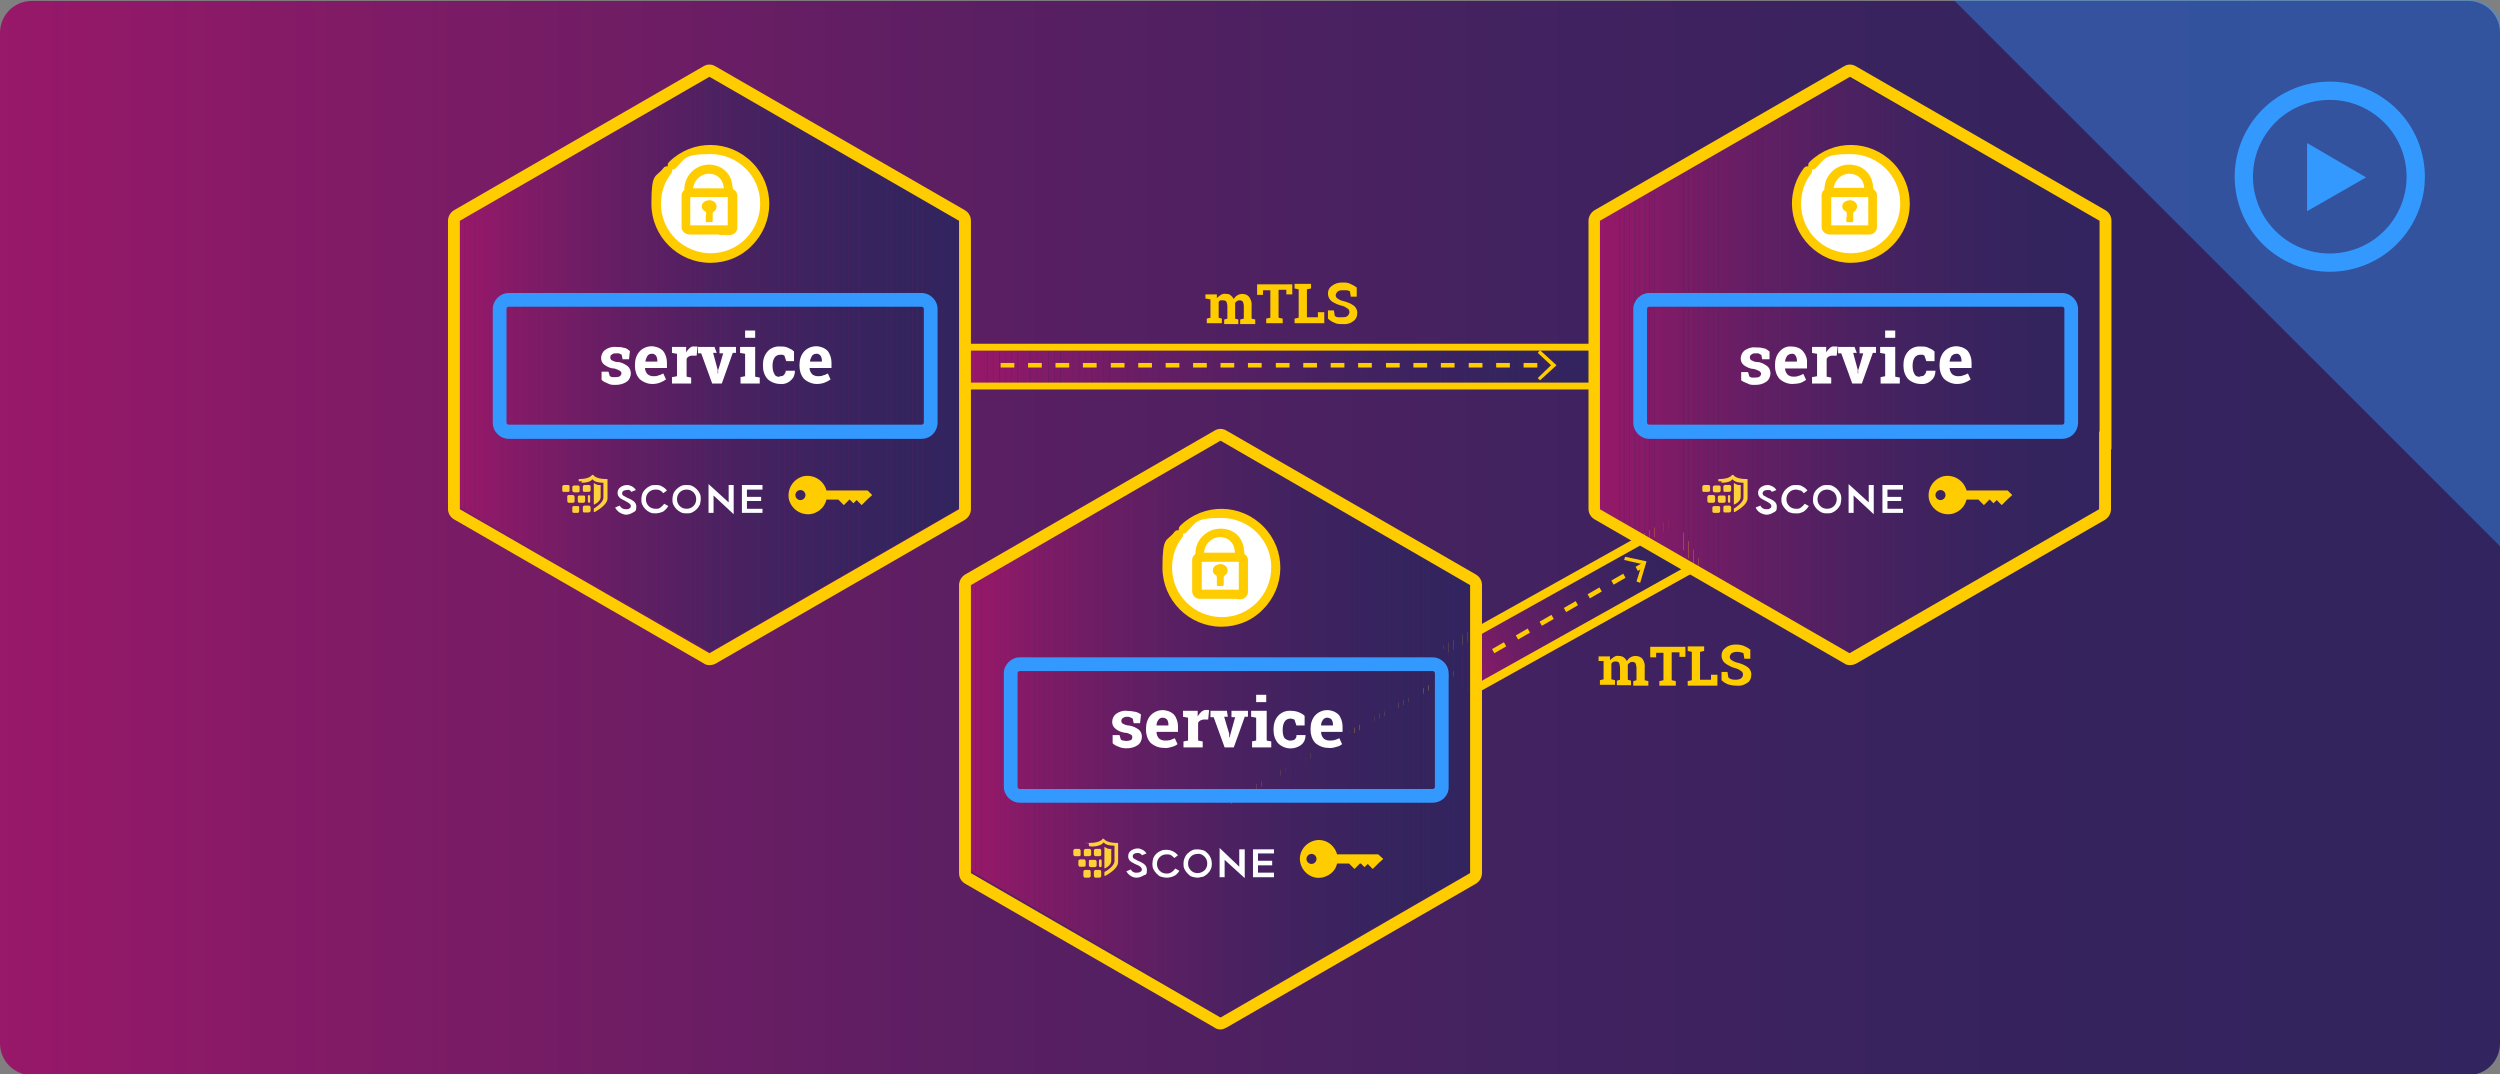 <?xml version="1.0" encoding="UTF-8"?>
<svg id="Ebene_1" data-name="Ebene 1" xmlns="http://www.w3.org/2000/svg" xmlns:xlink="http://www.w3.org/1999/xlink" version="1.1" viewBox="0 0 546.9 235">
  <rect x="0" y="0" width="546.9" height="235" fill="#808080" stroke="none"/>
  <defs>
    <style>
      .cls-1 {
        fill: #4b2161;
      }

      .cls-1, .cls-2, .cls-3, .cls-4, .cls-5, .cls-6, .cls-7, .cls-8, .cls-9, .cls-10, .cls-11, .cls-12, .cls-13, .cls-14, .cls-15, .cls-16, .cls-17, .cls-18, .cls-19, .cls-20, .cls-21, .cls-22, .cls-23, .cls-24, .cls-25, .cls-26, .cls-27, .cls-28, .cls-29, .cls-30, .cls-31, .cls-32, .cls-33, .cls-34, .cls-35, .cls-36, .cls-37, .cls-38, .cls-39, .cls-40, .cls-41, .cls-42, .cls-43, .cls-44, .cls-45, .cls-46, .cls-47, .cls-48, .cls-49, .cls-50, .cls-51, .cls-52, .cls-53, .cls-54, .cls-55, .cls-56, .cls-57, .cls-58, .cls-59, .cls-60, .cls-61, .cls-62, .cls-63, .cls-64, .cls-65, .cls-66, .cls-67, .cls-68, .cls-69, .cls-70, .cls-71, .cls-72, .cls-73, .cls-74, .cls-75, .cls-76, .cls-77, .cls-78, .cls-79, .cls-80, .cls-81, .cls-82, .cls-83, .cls-84, .cls-85, .cls-86, .cls-87, .cls-88, .cls-89, .cls-90 {
        stroke-width: 0px;
      }

      .cls-2 {
        fill: url(#Unbenannter_Verlauf);
      }

      .cls-3 {
        fill: #761c65;
      }

      .cls-4 {
        fill: #6f1d65;
      }

      .cls-5 {
        fill: #36245e;
      }

      .cls-6 {
        fill: #3b235f;
      }

      .cls-7 {
        fill: #33245e;
      }

      .cls-91 {
        clip-path: url(#clippath);
      }

      .cls-8, .cls-92 {
        fill: none;
      }

      .cls-9 {
        fill: #7e1b66;
      }

      .cls-10 {
        fill: #961869;
      }

      .cls-11 {
        fill: #402260;
      }

      .cls-12 {
        fill: #522061;
      }

      .cls-13 {
        fill: #34245e;
      }

      .cls-14 {
        fill: #452260;
      }

      .cls-15 {
        fill: #611e63;
      }

      .cls-16 {
        fill: #8d1968;
      }

      .cls-17 {
        fill: #472260;
      }

      .cls-18 {
        fill: #502161;
      }

      .cls-19 {
        fill: #542062;
      }

      .cls-20 {
        fill: #891a67;
      }

      .cls-21 {
        fill: #5c1f63;
      }

      .cls-22 {
        fill: #791c66;
      }

      .cls-23 {
        fill: #881a67;
      }

      .cls-24 {
        fill: #5e1f63;
      }

      .cls-25 {
        fill: #811b67;
      }

      .cls-26 {
        fill: #4c2161;
      }

      .cls-27 {
        fill: #562062;
      }

      .cls-28 {
        fill: #981869;
      }

      .cls-29 {
        fill: #fc0;
      }

      .cls-93 {
        clip-path: url(#clippath-1);
      }

      .cls-94 {
        clip-path: url(#clippath-4);
      }

      .cls-95 {
        clip-path: url(#clippath-3);
      }

      .cls-96 {
        clip-path: url(#clippath-2);
      }

      .cls-97 {
        clip-path: url(#clippath-7);
      }

      .cls-98 {
        clip-path: url(#clippath-8);
      }

      .cls-99 {
        clip-path: url(#clippath-6);
      }

      .cls-100 {
        clip-path: url(#clippath-5);
      }

      .cls-101 {
        clip-path: url(#clippath-9);
      }

      .cls-30 {
        fill: #911968;
      }

      .cls-31, .cls-67 {
        fill: #39f;
      }

      .cls-32 {
        fill: #462260;
      }

      .cls-33 {
        fill: #921968;
      }

      .cls-34 {
        fill: #572062;
      }

      .cls-35 {
        fill: #771c65;
      }

      .cls-102 {
        clip-path: url(#clippath-10);
      }

      .cls-36 {
        fill: #671e64;
      }

      .cls-37 {
        fill: #841a67;
      }

      .cls-38 {
        fill: #422260;
      }

      .cls-39 {
        fill: #601f63;
      }

      .cls-40 {
        fill: #831b67;
      }

      .cls-41 {
        fill: #6b1d64;
      }

      .cls-42 {
        fill: #482160;
      }

      .cls-43 {
        fill: #3f225f;
      }

      .cls-44 {
        fill: #6d1d64;
      }

      .cls-45 {
        fill: #741c65;
      }

      .cls-46 {
        fill: #8b1a68;
      }

      .cls-47 {
        fill: #6a1d64;
      }

      .cls-48 {
        fill: #3c235f;
      }

      .cls-49 {
        fill: #681e64;
      }

      .cls-50 {
        fill: #591f62;
      }

      .cls-51 {
        fill: #5a1f62;
      }

      .cls-52 {
        fill: #3f235f;
      }

      .cls-53 {
        fill: #861a67;
      }

      .cls-54 {
        fill: #39235f;
      }

      .cls-55 {
        fill: #711d65;
      }

      .cls-56 {
        fill: #7c1b66;
      }

      .cls-57 {
        fill: #492161;
      }

      .cls-58 {
        fill: #35245e;
      }

      .cls-59 {
        fill: #641e63;
      }

      .cls-60 {
        fill: #512061;
      }

      .cls-61 {
        fill: #552062;
      }

      .cls-62 {
        fill: #631e63;
      }

      .cls-63 {
        fill: #fdfeff;
      }

      .cls-64 {
        fill: #5f1f63;
      }

      .cls-65 {
        fill: #3e235f;
      }

      .cls-66 {
        fill: #38235f;
      }

      .cls-67 {
        isolation: isolate;
        opacity: .4;
      }

      .cls-68 {
        fill: #4e2161;
      }

      .cls-69 {
        fill: #412260;
      }

      .cls-70 {
        fill: #941869;
      }

      .cls-71 {
        fill: #37235f;
      }

      .cls-72 {
        fill: #3d235f;
      }

      .cls-73 {
        fill: #5b1f62;
      }

      .cls-74 {
        fill: #3a235f;
      }

      .cls-75 {
        fill: #721c65;
      }

      .cls-76 {
        fill: #532062;
      }

      .cls-77 {
        fill: #6e1d64;
      }

      .cls-78 {
        fill: #7f1b66;
      }

      .cls-79 {
        fill: #4d2161;
      }

      .cls-80 {
        fill: #fff;
      }

      .cls-81 {
        fill: #8f1968;
      }

      .cls-82 {
        fill: #4a2161;
      }

      .cls-83 {
        fill: #651e64;
      }

      .cls-84 {
        fill: #7a1b66;
      }

      .cls-85 {
        fill: #442260;
      }

      .cls-86 {
        fill: #492160;
      }

      .cls-87 {
        fill: #432260;
      }

      .cls-88 {
        fill: #32245e;
      }

      .cls-92 {
        stroke: #39f;
        stroke-linecap: round;
        stroke-linejoin: round;
        stroke-width: 4px;
      }

      .cls-89 {
        fill: #37235e;
      }

      .cls-90 {
        fill: #ffd138;
      }
    </style>
    <linearGradient id="Unbenannter_Verlauf" data-name="Unbenannter Verlauf" x1="0" y1="961.7" x2="546.9" y2="961.7" gradientTransform="translate(0 -844)" gradientUnits="userSpaceOnUse">
      <stop offset="0" stop-color="#981869"/>
      <stop offset=".2" stop-color="#771c65"/>
      <stop offset=".4" stop-color="#591f62"/>
      <stop offset=".6" stop-color="#432260"/>
      <stop offset=".8" stop-color="#36235e"/>
      <stop offset="1" stop-color="#32245e"/>
    </linearGradient>
    <clipPath id="clippath">
      <polyline class="cls-8" points="212 75.9 348.6 75.9 348.6 84.5 212 84.5"/>
    </clipPath>
    <clipPath id="clippath-1">
      <polyline class="cls-8" points="315.9 142.2 365.8 114.3 371.4 123.6 321.4 151.5"/>
    </clipPath>
    <clipPath id="clippath-2">
      <polygon class="cls-8" points="210.4 110.9 210.4 47.4 155.4 15.7 100.5 47.4 100.5 110.9 155.4 142.6 210.4 110.9"/>
    </clipPath>
    <clipPath id="clippath-3">
      <rect class="cls-8" x="123" y="103.9" width="43.8" height="8.6"/>
    </clipPath>
    <clipPath id="clippath-4">
      <rect class="cls-8" x="123" y="103.9" width="43.8" height="8.6"/>
    </clipPath>
    <clipPath id="clippath-5">
      <polygon class="cls-8" points="458.8 111.9 458.8 48.5 403.9 16.7 348.9 48.5 348.9 111.9 403.9 143.6 458.8 111.9"/>
    </clipPath>
    <clipPath id="clippath-6">
      <rect class="cls-8" x="372.5" y="103.9" width="43.9" height="8.6"/>
    </clipPath>
    <clipPath id="clippath-7">
      <rect class="cls-8" x="372.5" y="103.9" width="43.9" height="8.6"/>
    </clipPath>
    <clipPath id="clippath-8">
      <polygon class="cls-8" points="322.2 190.5 322.2 127.1 267.2 95.4 212.3 127.1 212.3 190.5 267.2 222.2 322.2 190.5"/>
    </clipPath>
    <clipPath id="clippath-9">
      <rect class="cls-8" x="234.8" y="183.5" width="43.9" height="8.6"/>
    </clipPath>
    <clipPath id="clippath-10">
      <rect class="cls-8" x="234.8" y="183.5" width="43.9" height="8.6"/>
    </clipPath>
  </defs>
  <g id="Lock">
    <path class="cls-2" d="M7,.2h532.9c3.9,0,7,3.1,7,7v221c0,3.9-3.1,7-7,7H7c-3.9,0-7-3.1-7-7V7.2C0,3.3,3.1.2,7,.2Z"/>
    <path class="cls-67" d="M540.5,0h-113.1l119.9,119.9V6.8c0-3.7-3-6.8-6.8-6.8h0Z"/>
    <polygon class="cls-31" points="517.6 38.8 504.7 31.3 504.7 46.2 517.6 38.8"/>
    <circle class="cls-92" cx="509.6" cy="38.6" r="18.8" transform="translate(194.8 441.2) rotate(-56.3)"/>
    <path class="cls-29" d="M263.7,65.4v-1h2.5v.8c.3-.3.6-.5.9-.7s.7-.3,1.1-.2c.4,0,.7,0,1,.3.3.2.5.5.7.8.2-.3.4-.6.8-.8.3-.2.7-.3,1.1-.3.6,0,1.1.2,1.5.7.4.6.6,1.3.5,2v2.7l.8.2v1h-3.3v-1l.8-.2v-2.7c0-.4-.1-.7-.2-1-.2-.2-.4-.3-.7-.3s-.4,0-.6.2c-.2,0-.3.3-.4.4v3.4l.7.2v1h-3.1v-1l.7-.2v-2.7c0-.4-.1-.7-.2-1-.2-.2-.4-.3-.7-.3s-.4,0-.6,0-.3.2-.4.4v3.4l.7.2v1h-3.3v-1l.8-.2v-4l-1.1-.2Z"/>
    <path class="cls-29" d="M282.7,62.1v2.3h-1.3v-1h-1.7v6.1l.9.2v1h-3.6v-1l.9-.2v-6h-1.6v1h-1.3v-2.3h7.7Z"/>
    <path class="cls-29" d="M283.2,70.7v-1l.9-.2v-6.2l-.9-.2v-1h3.6v1l-.9.2v6.1h2.4v-1.1h1.4v2.4s-6.5,0-6.5,0Z"/>
    <path class="cls-29" d="M296.8,64.9h-1.3l-.2-1.2c-.2,0-.4-.2-.7-.2-.3,0-.6,0-.9,0s-.8,0-1.1.3c-.2.2-.4.5-.4.8s.2.6.4.7c.4.3.9.5,1.4.6.8.2,1.5.5,2.2,1,.5.4.8,1.1.7,1.7,0,.7-.3,1.3-.9,1.7-.7.5-1.5.7-2.3.6-.6,0-1.3,0-1.8-.3-.5-.2-1-.5-1.4-.9v-1.8h1.3l.2,1.2c.2.2.5.3.7.3.3,0,.7,0,1,0s.8,0,1.1-.3c.2-.2.4-.5.4-.8s-.1-.6-.4-.8c-.4-.3-.8-.5-1.2-.6-.8-.2-1.6-.5-2.3-1-.5-.4-.8-1-.8-1.7s.3-1.3.9-1.7c.7-.5,1.4-.7,2.2-.7s1.2,0,1.8.3c.5.2,1,.5,1.4.8v2Z"/>
    <path class="cls-29" d="M349.7,144.6v-1h2.5v.8c.3-.3.6-.5.9-.7s.7-.3,1.1-.2c.4,0,.7.1,1,.3s.5.5.7.8c.2-.3.4-.6.8-.8.3-.2.7-.3,1.1-.3.6,0,1.1.2,1.5.6.4.6.6,1.3.5,2v2.7l.8.2v1h-3.3v-1l.7-.2v-2.7c0-.3-.1-.7-.2-1-.2-.2-.4-.3-.7-.3s-.4,0-.6.2c-.2.1-.3.3-.4.4v3.3l.7.2v1h-3.1v-1l.7-.2v-2.7c0-.3-.1-.7-.2-1-.2-.2-.4-.3-.7-.3s-.4,0-.6.1-.3.2-.4.4v3.4l.8.2v1h-3.3v-1l.8-.2v-4h-1.1Z"/>
    <path class="cls-29" d="M368.7,141.4v2.3h-1.3v-1h-1.7v6.1l.9.2v1h-3.6v-1l.9-.2v-6h-1.6v1h-1.3v-2.3h7.7Z"/>
    <path class="cls-29" d="M369.2,150v-1l.9-.2v-6.2l-.9-.2v-1h3.6v1l-.9.2v6.1h2.4v-1.1h1.4v2.4h-6.5Z"/>
    <path class="cls-29" d="M382.9,144.1h-1.3l-.2-1.2c-.2-.1-.4-.2-.6-.2-.3-.1-.6-.1-.9-.1s-.8.1-1.1.3c-.2.2-.4.5-.4.8s.2.6.4.7c.4.3.9.5,1.4.6.8.2,1.5.5,2.2,1,.5.4.8,1.1.7,1.7,0,.7-.3,1.4-.9,1.7-.7.5-1.5.7-2.3.6-.6,0-1.3-.1-1.9-.3-.5-.2-1-.5-1.4-.9v-1.8h1.3l.2,1.2c.2.2.4.3.7.4.3.1.7.1,1,.1s.8-.1,1.1-.3c.2-.2.4-.5.4-.8s-.1-.6-.4-.8c-.4-.3-.8-.5-1.2-.6-.8-.2-1.6-.6-2.3-1.1-.5-.4-.8-1-.8-1.7s.3-1.3.9-1.7c.6-.5,1.4-.7,2.2-.7s1.2.1,1.8.3c.5.2,1,.5,1.4.8v2Z"/>
    <g class="cls-91">
      <g>
        <rect class="cls-28" x="212" y="75.9" width="1.3" height="8.6"/>
        <rect class="cls-10" x="213.3" y="75.9" width="1.3" height="8.6"/>
        <rect class="cls-70" x="214.6" y="75.9" width="1.3" height="8.6"/>
        <rect class="cls-33" x="216" y="75.9" width="1.3" height="8.6"/>
        <rect class="cls-30" x="217.3" y="75.9" width="1.3" height="8.6"/>
        <rect class="cls-81" x="218.7" y="75.9" width="1.3" height="8.6"/>
        <rect class="cls-16" x="220" y="75.9" width="1.3" height="8.6"/>
        <rect class="cls-46" x="221.3" y="75.9" width="1.3" height="8.6"/>
        <rect class="cls-20" x="222.7" y="75.9" width="1.3" height="8.6"/>
        <rect class="cls-23" x="224" y="75.9" width="1.3" height="8.6"/>
        <rect class="cls-53" x="225.4" y="75.9" width="1.3" height="8.6"/>
        <rect class="cls-37" x="226.7" y="75.9" width="1.3" height="8.6"/>
        <rect class="cls-40" x="228" y="75.9" width="1.3" height="8.6"/>
        <rect class="cls-25" x="229.4" y="75.9" width="1.3" height="8.6"/>
        <rect class="cls-78" x="230.7" y="75.9" width="1.3" height="8.6"/>
        <rect class="cls-9" x="232.1" y="75.9" width="1.3" height="8.6"/>
        <rect class="cls-56" x="233.4" y="75.9" width="1.3" height="8.6"/>
        <rect class="cls-84" x="234.7" y="75.9" width="1.3" height="8.6"/>
        <rect class="cls-22" x="236.1" y="75.9" width="1.3" height="8.6"/>
        <rect class="cls-35" x="237.4" y="75.9" width="1.3" height="8.6"/>
        <rect class="cls-3" x="238.8" y="75.9" width="1.3" height="8.6"/>
        <rect class="cls-45" x="240.1" y="75.9" width="1.3" height="8.6"/>
        <rect class="cls-75" x="241.4" y="75.9" width="1.3" height="8.6"/>
        <rect class="cls-55" x="242.8" y="75.9" width="1.3" height="8.6"/>
        <rect class="cls-4" x="244.1" y="75.9" width="1.3" height="8.6"/>
        <rect class="cls-77" x="245.4" y="75.9" width="1.3" height="8.6"/>
        <rect class="cls-44" x="246.8" y="75.9" width="1.3" height="8.6"/>
        <rect class="cls-41" x="248.1" y="75.9" width="1.3" height="8.6"/>
        <rect class="cls-47" x="249.5" y="75.9" width="1.3" height="8.6"/>
        <rect class="cls-49" x="250.8" y="75.9" width="1.3" height="8.6"/>
        <rect class="cls-36" x="252.1" y="75.9" width="1.3" height="8.6"/>
        <rect class="cls-83" x="253.5" y="75.9" width="1.3" height="8.6"/>
        <rect class="cls-59" x="254.8" y="75.9" width="1.3" height="8.6"/>
        <rect class="cls-62" x="256.2" y="75.9" width="1.3" height="8.6"/>
        <rect class="cls-15" x="257.5" y="75.9" width="1.3" height="8.6"/>
        <rect class="cls-39" x="258.9" y="75.9" width="1.3" height="8.6"/>
        <rect class="cls-64" x="260.2" y="75.9" width="1.3" height="8.6"/>
        <rect class="cls-24" x="261.5" y="75.9" width="1.3" height="8.6"/>
        <rect class="cls-21" x="262.9" y="75.9" width="1.3" height="8.6"/>
        <rect class="cls-73" x="264.2" y="75.9" width="1.3" height="8.6"/>
        <rect class="cls-51" x="265.5" y="75.9" width="1.3" height="8.6"/>
        <rect class="cls-50" x="266.9" y="75.9" width="1.3" height="8.6"/>
        <rect class="cls-34" x="268.2" y="75.9" width="1.3" height="8.6"/>
        <rect class="cls-27" x="269.6" y="75.9" width="1.3" height="8.6"/>
        <rect class="cls-61" x="270.9" y="75.9" width="1.3" height="8.6"/>
        <rect class="cls-19" x="272.2" y="75.9" width="1.3" height="8.6"/>
        <rect class="cls-76" x="273.6" y="75.9" width="1.3" height="8.6"/>
        <rect class="cls-12" x="274.9" y="75.9" width="1.3" height="8.6"/>
        <rect class="cls-60" x="276.3" y="75.9" width="1.3" height="8.6"/>
        <rect class="cls-18" x="277.6" y="75.9" width="1.3" height="8.6"/>
        <rect class="cls-68" x="278.9" y="75.9" width="1.3" height="8.6"/>
        <rect class="cls-79" x="280.3" y="75.9" width="1.3" height="8.6"/>
        <rect class="cls-26" x="281.6" y="75.9" width="1.3" height="8.6"/>
        <rect class="cls-1" x="283" y="75.9" width="1.3" height="8.6"/>
        <rect class="cls-82" x="284.3" y="75.9" width="1.3" height="8.6"/>
        <rect class="cls-57" x="285.6" y="75.9" width="1.3" height="8.6"/>
        <rect class="cls-86" x="287" y="75.9" width="1.3" height="8.6"/>
        <rect class="cls-42" x="288.3" y="75.9" width="1.3" height="8.6"/>
        <rect class="cls-17" x="289.7" y="75.9" width="1.3" height="8.6"/>
        <rect class="cls-32" x="291" y="75.9" width="1.3" height="8.6"/>
        <rect class="cls-14" x="292.3" y="75.9" width="1.3" height="8.6"/>
        <rect class="cls-85" x="293.7" y="75.9" width="1.3" height="8.6"/>
        <rect class="cls-87" x="295" y="75.9" width="1.3" height="8.6"/>
        <rect class="cls-38" x="296.4" y="75.9" width="1.3" height="8.6"/>
        <rect class="cls-38" x="297.7" y="75.9" width="1.3" height="8.6"/>
        <rect class="cls-69" x="299" y="75.9" width="1.3" height="8.6"/>
        <rect class="cls-11" x="300.4" y="75.9" width="1.3" height="8.6"/>
        <rect class="cls-43" x="301.7" y="75.9" width="1.3" height="8.6"/>
        <rect class="cls-52" x="303" y="75.9" width="1.3" height="8.6"/>
        <rect class="cls-65" x="304.4" y="75.9" width="1.3" height="8.6"/>
        <rect class="cls-72" x="305.7" y="75.9" width="1.3" height="8.6"/>
        <rect class="cls-72" x="307.1" y="75.9" width="1.3" height="8.6"/>
        <rect class="cls-48" x="308.4" y="75.9" width="1.3" height="8.6"/>
        <rect class="cls-6" x="309.8" y="75.9" width="1.3" height="8.6"/>
        <rect class="cls-6" x="311.1" y="75.9" width="1.3" height="8.6"/>
        <rect class="cls-74" x="312.4" y="75.9" width="1.3" height="8.6"/>
        <rect class="cls-74" x="313.8" y="75.9" width="1.3" height="8.6"/>
        <rect class="cls-54" x="315.1" y="75.9" width="1.3" height="8.6"/>
        <rect class="cls-66" x="316.5" y="75.9" width="1.3" height="8.6"/>
        <rect class="cls-66" x="317.8" y="75.9" width="1.3" height="8.6"/>
        <rect class="cls-71" x="319.1" y="75.9" width="1.3" height="8.6"/>
        <rect class="cls-71" x="320.5" y="75.9" width="1.3" height="8.6"/>
        <rect class="cls-89" x="321.8" y="75.9" width="1.3" height="8.6"/>
        <rect class="cls-5" x="323.1" y="75.9" width="1.3" height="8.6"/>
        <rect class="cls-5" x="324.5" y="75.9" width="1.3" height="8.6"/>
        <rect class="cls-58" x="325.8" y="75.9" width="1.3" height="8.6"/>
        <rect class="cls-58" x="327.2" y="75.9" width="1.3" height="8.6"/>
        <rect class="cls-58" x="328.5" y="75.9" width="1.3" height="8.6"/>
        <rect class="cls-13" x="329.8" y="75.9" width="1.3" height="8.6"/>
        <rect class="cls-13" x="331.2" y="75.9" width="1.3" height="8.6"/>
        <rect class="cls-13" x="332.5" y="75.9" width="1.3" height="8.6"/>
        <rect class="cls-7" x="333.9" y="75.9" width="1.3" height="8.6"/>
        <rect class="cls-7" x="335.2" y="75.9" width="1.3" height="8.6"/>
        <rect class="cls-7" x="336.5" y="75.9" width="1.3" height="8.6"/>
        <rect class="cls-7" x="337.9" y="75.9" width="1.3" height="8.6"/>
        <rect class="cls-7" x="339.2" y="75.9" width="1.3" height="8.6"/>
        <rect class="cls-88" x="340.6" y="75.9" width="1.3" height="8.6"/>
        <rect class="cls-88" x="341.9" y="75.9" width="1.3" height="8.6"/>
        <rect class="cls-88" x="343.2" y="75.9" width="1.3" height="8.6"/>
        <rect class="cls-88" x="344.6" y="75.9" width="1.3" height="8.6"/>
        <rect class="cls-88" x="345.9" y="75.9" width="1.3" height="8.6"/>
        <rect class="cls-88" x="347.3" y="75.9" width="1.3" height="8.6"/>
      </g>
    </g>
    <polygon class="cls-29" points="349.4 85.2 212 85.2 212 83.7 347.8 83.7 347.8 76.7 212 76.7 212 75.2 349.4 75.2 349.4 85.2"/>
    <path class="cls-29" d="M339.6,80.4h-.2v-1h.2v1ZM336.3,80.4h-3v-1h3v1ZM330.3,80.4h-3v-1h3v1ZM324.3,80.4h-3v-1h3v1ZM318.2,80.4h-3v-1h3v1ZM312.2,80.4h-3v-1h3v1ZM306.2,80.4h-3v-1h3v1ZM300.1,80.4h-3v-1h3v1ZM294.1,80.4h-3v-1h3v1ZM288.1,80.4h-3v-1h3v1ZM282.1,80.4h-3v-1h3v1ZM276,80.4h-3v-1h3v1ZM270,80.4h-3v-1h3v1ZM264,80.4h-3v-1h3v1ZM258,80.4h-3v-1h3v1ZM252,80.4h-3v-1h3v1ZM246,80.4h-3v-1h3v1ZM239.9,80.4h-3v-1h3v1ZM233.9,80.4h-3v-1h3v1ZM227.9,80.4h-3v-1h3v1ZM221.9,80.4h-3v-1h3v1Z"/>
    <polygon class="cls-29" points="336.9 83.2 336.4 82.7 339.3 79.9 336.4 77.2 336.9 76.6 340.5 79.9 336.9 83.2"/>
    <g class="cls-93">
      <g>
        <polygon class="cls-28" points="315.9 142.2 321.4 151.5 315.9 151.5 315.9 142.2"/>
        <polygon class="cls-28" points="315.9 141.1 322.1 151.5 321.4 151.5 315.9 142.2 315.9 141.1"/>
        <polygon class="cls-10" points="315.9 140.7 316.2 140.6 322.8 151.5 322.1 151.5 315.9 141.1 315.9 140.7"/>
        <polygon class="cls-70" points="316.2 140.6 316.7 140.3 323.4 151.5 322.8 151.5 316.2 140.6"/>
        <polygon class="cls-33" points="316.7 140.3 317.2 140 324.1 151.5 323.4 151.5 316.7 140.3"/>
        <polygon class="cls-30" points="317.2 140 317.7 139.7 324.5 151.2 324.1 151.5 324.1 151.5 317.2 140"/>
        <polygon class="cls-81" points="317.7 139.7 318.2 139.5 325 151 324.5 151.2 317.7 139.7"/>
        <polygon class="cls-16" points="318.2 139.5 318.7 139.2 325.5 150.7 325 151 318.2 139.5"/>
        <polygon class="cls-46" points="318.7 139.2 319.1 138.9 326 150.4 325.5 150.7 318.7 139.2"/>
        <polygon class="cls-20" points="319.1 138.9 319.6 138.6 326.5 150.1 326 150.4 319.1 138.9"/>
        <polygon class="cls-23" points="319.6 138.6 320.1 138.4 327 149.9 326.5 150.1 319.6 138.6"/>
        <polygon class="cls-53" points="320.1 138.4 320.6 138.1 327.5 149.6 327 149.9 320.1 138.4"/>
        <polygon class="cls-37" points="320.6 138.1 321.1 137.8 328 149.3 327.5 149.6 320.6 138.1"/>
        <polygon class="cls-40" points="321.1 137.8 321.6 137.6 328.5 149.1 328 149.3 321.1 137.8"/>
        <polygon class="cls-25" points="321.6 137.6 322.1 137.3 329 148.8 328.5 149.1 321.6 137.6"/>
        <polygon class="cls-78" points="322.1 137.3 322.6 137 329.4 148.5 329 148.8 322.1 137.3"/>
        <polygon class="cls-9" points="322.6 137 323.1 136.7 329.9 148.2 329.4 148.5 322.6 137"/>
        <polygon class="cls-56" points="323.1 136.7 323.6 136.5 330.4 148 329.9 148.2 323.1 136.7"/>
        <polygon class="cls-84" points="323.6 136.5 324 136.2 330.9 147.7 330.4 148 323.6 136.5"/>
        <polygon class="cls-22" points="324 136.2 324.5 135.9 331.4 147.4 330.9 147.7 324 136.2"/>
        <polygon class="cls-35" points="324.5 135.9 325 135.6 331.9 147.1 331.4 147.4 324.5 135.9"/>
        <polygon class="cls-3" points="325 135.6 325.5 135.4 332.4 146.9 331.9 147.1 325 135.6"/>
        <polygon class="cls-45" points="325.5 135.4 326 135.1 332.9 146.6 332.4 146.9 325.5 135.4"/>
        <polygon class="cls-75" points="326 135.1 326.5 134.8 333.4 146.3 332.9 146.6 326 135.1"/>
        <polygon class="cls-55" points="326.5 134.8 327 134.5 333.8 146 333.4 146.3 326.5 134.8"/>
        <polygon class="cls-4" points="327 134.5 327.5 134.3 334.3 145.8 333.8 146 327 134.5"/>
        <polygon class="cls-77" points="327.5 134.3 328 134 334.8 145.5 334.3 145.8 327.5 134.3"/>
        <polygon class="cls-44" points="328 134 328.5 133.7 335.3 145.2 334.8 145.5 328 134"/>
        <polygon class="cls-41" points="328.5 133.7 328.9 133.4 335.8 144.9 335.3 145.2 328.5 133.7"/>
        <polygon class="cls-47" points="328.9 133.4 329.4 133.2 336.3 144.7 335.8 144.9 328.9 133.4"/>
        <polygon class="cls-49" points="329.4 133.2 329.9 132.9 336.8 144.4 336.3 144.7 329.4 133.2"/>
        <polygon class="cls-36" points="329.9 132.9 330.4 132.6 337.3 144.1 336.8 144.4 329.9 132.9"/>
        <polygon class="cls-83" points="330.4 132.6 330.9 132.4 337.8 143.9 337.3 144.1 330.4 132.6"/>
        <polygon class="cls-59" points="330.9 132.4 331.4 132.1 338.2 143.6 337.8 143.9 330.9 132.4"/>
        <polygon class="cls-62" points="331.4 132.1 331.9 131.8 338.7 143.3 338.2 143.6 331.4 132.1"/>
        <polygon class="cls-15" points="331.9 131.8 332.4 131.5 339.2 143 338.7 143.3 331.9 131.8"/>
        <polygon class="cls-39" points="332.4 131.5 332.9 131.3 339.7 142.8 339.2 143 332.4 131.5"/>
        <polygon class="cls-64" points="332.9 131.3 333.4 131 340.2 142.5 339.7 142.8 332.9 131.3"/>
        <polygon class="cls-24" points="333.4 131 333.8 130.7 340.7 142.2 340.2 142.5 333.4 131"/>
        <polygon class="cls-21" points="333.8 130.7 334.3 130.4 341.2 141.9 340.7 142.2 333.8 130.7"/>
        <polygon class="cls-73" points="334.3 130.4 334.8 130.2 341.7 141.7 341.2 141.9 334.3 130.4"/>
        <polygon class="cls-51" points="334.8 130.2 335.3 129.9 342.2 141.4 341.7 141.7 334.8 130.2"/>
        <polygon class="cls-50" points="335.3 129.9 335.8 129.6 342.6 141.1 342.2 141.4 335.3 129.9"/>
        <polygon class="cls-34" points="335.8 129.6 336.3 129.4 343.1 140.9 342.6 141.1 335.8 129.6"/>
        <polygon class="cls-27" points="336.3 129.4 336.8 129.1 343.6 140.6 343.1 140.9 336.3 129.4"/>
        <polygon class="cls-61" points="336.8 129.1 337.3 128.8 344.1 140.3 343.6 140.6 336.8 129.1"/>
        <polygon class="cls-19" points="337.3 128.8 337.8 128.5 344.6 140 344.1 140.3 337.3 128.8"/>
        <polygon class="cls-76" points="337.8 128.5 338.2 128.2 345.1 139.8 344.6 140 337.8 128.5"/>
        <polygon class="cls-12" points="338.2 128.2 338.7 128 345.6 139.5 345.1 139.8 338.2 128.2"/>
        <polygon class="cls-60" points="338.7 128 339.2 127.7 346.1 139.2 345.6 139.5 338.7 128"/>
        <polygon class="cls-18" points="339.2 127.7 339.7 127.4 346.6 138.9 346.1 139.2 339.2 127.7"/>
        <polygon class="cls-68" points="339.7 127.4 340.2 127.2 347.1 138.7 346.6 138.9 339.7 127.4"/>
        <polygon class="cls-79" points="340.2 127.2 340.7 126.9 347.5 138.4 347.1 138.7 340.2 127.2"/>
        <polygon class="cls-26" points="340.7 126.9 341.2 126.6 348 138.1 347.5 138.4 340.7 126.9"/>
        <polygon class="cls-1" points="341.2 126.6 341.7 126.3 348.5 137.8 348 138.1 341.2 126.6"/>
        <polygon class="cls-82" points="341.7 126.3 342.2 126.1 349 137.6 348.5 137.8 341.7 126.3"/>
        <polygon class="cls-57" points="342.2 126.1 342.6 125.8 349.5 137.3 349 137.6 342.2 126.1"/>
        <polygon class="cls-86" points="342.6 125.8 343.1 125.5 350 137 349.5 137.3 342.6 125.8"/>
        <polygon class="cls-42" points="343.1 125.5 343.6 125.2 350.5 136.7 350 137 343.1 125.5"/>
        <polygon class="cls-17" points="343.6 125.2 344.1 125 351 136.5 350.5 136.7 343.6 125.2"/>
        <polygon class="cls-32" points="344.1 125 344.6 124.7 351.5 136.2 351 136.5 344.1 125"/>
        <polygon class="cls-14" points="344.6 124.7 345.1 124.4 352 135.9 351.5 136.2 344.6 124.7"/>
        <polygon class="cls-85" points="345.1 124.4 345.6 124.2 352.4 135.6 352 135.9 345.1 124.4"/>
        <polygon class="cls-87" points="345.6 124.2 346.1 123.9 352.9 135.4 352.4 135.6 345.6 124.2"/>
        <polygon class="cls-38" points="346.1 123.9 346.6 123.6 353.4 135.1 352.9 135.4 346.1 123.9"/>
        <polygon class="cls-38" points="346.6 123.6 347 123.3 353.9 134.8 353.4 135.1 346.6 123.6"/>
        <polygon class="cls-69" points="347 123.3 347.5 123.1 354.4 134.6 353.9 134.8 347 123.3"/>
        <polygon class="cls-11" points="347.5 123.1 348 122.8 354.9 134.3 354.4 134.6 347.5 123.1"/>
        <polygon class="cls-43" points="348 122.8 348.5 122.5 355.4 134 354.9 134.3 348 122.8"/>
        <polygon class="cls-52" points="348.5 122.5 349 122.2 355.9 133.7 355.4 134 348.5 122.5"/>
        <polygon class="cls-65" points="349 122.2 349.5 122 356.4 133.5 355.9 133.7 349 122.2"/>
        <polygon class="cls-72" points="349.5 122 350 121.7 356.9 133.2 356.4 133.5 349.5 122"/>
        <polygon class="cls-72" points="350 121.7 350.5 121.4 357.3 132.9 356.9 133.2 350 121.7"/>
        <polygon class="cls-48" points="350.5 121.4 351 121.1 357.8 132.6 357.3 132.9 350.5 121.4"/>
        <polygon class="cls-6" points="351 121.1 351.5 120.9 358.3 132.4 357.8 132.6 351 121.1"/>
        <polygon class="cls-6" points="351.5 120.9 352 120.6 358.8 132.1 358.3 132.4 351.5 120.9"/>
        <polygon class="cls-74" points="352 120.6 352.4 120.3 359.3 131.8 358.8 132.1 352 120.6"/>
        <polygon class="cls-74" points="352.4 120.3 352.9 120.1 359.8 131.6 359.3 131.8 352.4 120.3"/>
        <polygon class="cls-54" points="352.9 120.1 353.4 119.8 360.3 131.3 359.8 131.6 352.9 120.1"/>
        <polygon class="cls-66" points="353.4 119.8 353.9 119.5 360.8 131 360.3 131.3 353.4 119.8"/>
        <polygon class="cls-66" points="353.9 119.5 354.4 119.2 361.2 130.7 360.8 131 353.9 119.5"/>
        <polygon class="cls-71" points="354.4 119.2 354.9 118.9 361.7 130.4 361.2 130.7 354.4 119.2"/>
        <polygon class="cls-71" points="354.9 118.9 355.4 118.7 362.2 130.2 361.7 130.4 354.9 118.9"/>
        <polygon class="cls-89" points="355.4 118.7 355.9 118.4 362.7 129.9 362.2 130.2 355.4 118.7"/>
        <polygon class="cls-5" points="355.9 118.4 356.4 118.1 363.2 129.6 362.7 129.9 355.9 118.4"/>
        <polygon class="cls-5" points="356.4 118.1 356.8 117.9 363.7 129.4 363.2 129.6 356.4 118.1"/>
        <polygon class="cls-58" points="356.8 117.9 357.3 117.6 364.2 129.1 363.7 129.4 356.8 117.9"/>
        <polygon class="cls-58" points="357.3 117.6 357.8 117.3 364.7 128.8 364.2 129.1 357.3 117.6"/>
        <polygon class="cls-58" points="357.8 117.3 358.3 117 365.2 128.5 364.7 128.8 357.8 117.3"/>
        <polygon class="cls-13" points="358.3 117 358.8 116.8 365.7 128.3 365.2 128.5 358.3 117"/>
        <polygon class="cls-13" points="358.8 116.8 359.3 116.5 366.1 128 365.7 128.3 358.8 116.8"/>
        <polygon class="cls-13" points="359.3 116.5 359.8 116.2 366.6 127.7 366.1 128 359.3 116.5"/>
        <polygon class="cls-7" points="359.8 116.2 360.3 115.9 367.1 127.4 366.6 127.7 359.8 116.2"/>
        <polygon class="cls-7" points="360.3 115.9 360.8 115.7 367.6 127.2 367.1 127.4 360.3 115.9"/>
        <polygon class="cls-7" points="360.8 115.7 361.2 115.4 368.1 126.9 367.6 127.2 360.8 115.7"/>
        <polygon class="cls-7" points="361.2 115.4 361.7 115.1 368.6 126.6 368.1 126.9 361.2 115.4"/>
        <polygon class="cls-7" points="361.7 115.1 362.2 114.8 369.1 126.3 368.6 126.6 361.7 115.1"/>
        <polygon class="cls-88" points="362.2 114.8 362.7 114.6 369.6 126.1 369.1 126.3 362.2 114.8"/>
        <polygon class="cls-88" points="362.7 114.6 363.2 114.3 363.2 114.3 370.1 125.8 369.6 126.1 362.7 114.6"/>
        <polygon class="cls-88" points="363.9 114.3 370.5 125.5 370.1 125.8 363.2 114.3 363.9 114.3"/>
        <polygon class="cls-88" points="364.5 114.3 371 125.2 370.5 125.5 363.9 114.3 364.5 114.3"/>
        <polygon class="cls-88" points="365.2 114.3 371.4 124.7 371.4 125.1 371 125.2 364.5 114.3 365.2 114.3"/>
        <polygon class="cls-88" points="365.8 114.3 371.4 123.6 371.4 124.7 365.2 114.3 365.8 114.3"/>
        <polygon class="cls-88" points="371.4 123.6 365.8 114.3 371.4 114.3 371.4 123.6"/>
      </g>
    </g>
    <polygon class="cls-29" points="321.9 152.3 321 150.7 370 123.3 365.5 115.6 316.4 143 315.4 141.4 366.2 113 372.7 124 321.9 152.3"/>
    <path class="cls-29" d="M269.3,175.9l-.5-.9,2.6-1.5.5.9-2.6,1.5ZM274.5,172.9l-.5-.9,2.6-1.5.5.9-2.6,1.5ZM279.7,169.9l-.5-.9,2.6-1.5.5.9-2.6,1.5ZM285,166.9l-.5-.9,2.6-1.5.5.9-2.6,1.5ZM290.2,163.9l-.5-.9,2.6-1.5.5.9-2.6,1.5ZM295.4,160.9l-.5-.9,2.6-1.5.5.9-2.6,1.5ZM300.7,157.9l-.5-.9,2.6-1.5.5.9-2.6,1.5ZM305.9,154.9l-.5-.9,2.6-1.5.5.9-2.6,1.5ZM311.1,151.9l-.5-.9,2.6-1.5.5.9-2.6,1.5ZM316.4,148.9l-.5-.9,2.6-1.5.5.9-2.6,1.5ZM321.6,145.9l-.5-.9,2.6-1.5.5.9-2.6,1.5ZM326.9,142.9l-.5-.9,2.6-1.5.5.9-2.6,1.5ZM332.1,139.9l-.5-.9,2.6-1.5.5.9-2.6,1.5ZM337.3,136.9l-.5-.9,2.6-1.5.5.9-2.6,1.5ZM342.6,133.9l-.5-.9,2.6-1.5.5.9-2.6,1.5ZM347.8,130.9l-.5-.9,2.6-1.5.5.9-2.6,1.5ZM353,127.9l-.5-.9,2.6-1.5.5.9-2.6,1.5ZM358.3,124.9l-.5-.9,1.4-.8.5.9-1.4.8Z"/>
    <polygon class="cls-29" points="358.8 127.5 358 127.2 359.2 123.4 355.3 122.5 355.5 121.8 360.2 122.8 358.8 127.5"/>
    <g class="cls-96">
      <g>
        <rect class="cls-28" x="100.5" y="15.7" width="1.1" height="126.9"/>
        <rect class="cls-10" x="101.6" y="15.7" width="1.1" height="126.9"/>
        <rect class="cls-70" x="102.7" y="15.7" width="1.1" height="126.9"/>
        <rect class="cls-33" x="103.8" y="15.7" width="1.1" height="126.9"/>
        <rect class="cls-30" x="104.8" y="15.7" width="1.1" height="126.9"/>
        <rect class="cls-81" x="105.9" y="15.7" width="1.1" height="126.9"/>
        <rect class="cls-16" x="107" y="15.7" width="1.1" height="126.9"/>
        <rect class="cls-46" x="108.1" y="15.7" width="1.1" height="126.9"/>
        <rect class="cls-20" x="109.1" y="15.7" width="1.1" height="126.9"/>
        <rect class="cls-23" x="110.2" y="15.7" width="1.1" height="126.9"/>
        <rect class="cls-53" x="111.3" y="15.7" width="1.1" height="126.9"/>
        <rect class="cls-37" x="112.4" y="15.7" width="1.1" height="126.9"/>
        <rect class="cls-40" x="113.4" y="15.7" width="1.1" height="126.9"/>
        <rect class="cls-25" x="114.5" y="15.7" width="1.1" height="126.9"/>
        <rect class="cls-78" x="115.6" y="15.7" width="1.1" height="126.9"/>
        <rect class="cls-9" x="116.7" y="15.7" width="1.1" height="126.9"/>
        <rect class="cls-56" x="117.8" y="15.7" width="1.1" height="126.9"/>
        <rect class="cls-84" x="118.8" y="15.7" width="1.1" height="126.9"/>
        <rect class="cls-22" x="119.9" y="15.7" width="1.1" height="126.9"/>
        <rect class="cls-35" x="121" y="15.7" width="1.1" height="126.9"/>
        <rect class="cls-3" x="122.1" y="15.7" width="1.1" height="126.9"/>
        <rect class="cls-45" x="123.1" y="15.7" width="1.1" height="126.9"/>
        <rect class="cls-75" x="124.2" y="15.7" width="1.1" height="126.9"/>
        <rect class="cls-55" x="125.3" y="15.7" width="1.1" height="126.9"/>
        <rect class="cls-4" x="126.4" y="15.7" width="1.1" height="126.9"/>
        <rect class="cls-77" x="127.4" y="15.7" width="1.1" height="126.9"/>
        <rect class="cls-44" x="128.5" y="15.7" width="1.1" height="126.9"/>
        <rect class="cls-41" x="129.6" y="15.7" width="1.1" height="126.9"/>
        <rect class="cls-47" x="130.7" y="15.7" width="1.1" height="126.9"/>
        <rect class="cls-49" x="131.8" y="15.7" width="1.1" height="126.9"/>
        <rect class="cls-36" x="132.8" y="15.7" width="1.1" height="126.9"/>
        <rect class="cls-83" x="133.9" y="15.7" width="1.1" height="126.9"/>
        <rect class="cls-59" x="135" y="15.7" width="1.1" height="126.9"/>
        <rect class="cls-62" x="136.1" y="15.7" width="1.1" height="126.9"/>
        <rect class="cls-15" x="137.1" y="15.7" width="1.1" height="126.9"/>
        <rect class="cls-39" x="138.2" y="15.7" width="1.1" height="126.9"/>
        <rect class="cls-64" x="139.3" y="15.7" width="1.1" height="126.9"/>
        <rect class="cls-24" x="140.4" y="15.7" width="1.1" height="126.9"/>
        <rect class="cls-21" x="141.4" y="15.7" width="1.1" height="126.9"/>
        <rect class="cls-73" x="142.5" y="15.7" width="1.1" height="126.9"/>
        <rect class="cls-51" x="143.6" y="15.7" width="1.1" height="126.9"/>
        <rect class="cls-50" x="144.7" y="15.7" width="1.1" height="126.9"/>
        <rect class="cls-34" x="145.8" y="15.7" width="1.1" height="126.9"/>
        <rect class="cls-27" x="146.8" y="15.7" width="1.1" height="126.9"/>
        <rect class="cls-61" x="147.9" y="15.7" width="1.1" height="126.9"/>
        <rect class="cls-19" x="149" y="15.7" width="1.1" height="126.9"/>
        <rect class="cls-76" x="150.1" y="15.7" width="1.1" height="126.9"/>
        <rect class="cls-12" x="151.1" y="15.7" width="1.1" height="126.9"/>
        <rect class="cls-60" x="152.2" y="15.7" width="1.1" height="126.9"/>
        <rect class="cls-18" x="153.3" y="15.7" width="1.1" height="126.9"/>
        <rect class="cls-68" x="154.4" y="15.7" width="1.1" height="126.9"/>
        <rect class="cls-79" x="155.4" y="15.7" width="1.1" height="126.9"/>
        <rect class="cls-26" x="156.5" y="15.7" width="1.1" height="126.9"/>
        <rect class="cls-1" x="157.6" y="15.7" width="1.1" height="126.9"/>
        <rect class="cls-82" x="158.7" y="15.7" width="1.1" height="126.9"/>
        <rect class="cls-57" x="159.8" y="15.7" width="1.1" height="126.9"/>
        <rect class="cls-86" x="160.8" y="15.7" width="1.1" height="126.9"/>
        <rect class="cls-42" x="161.9" y="15.7" width="1.1" height="126.9"/>
        <rect class="cls-17" x="163" y="15.7" width="1.1" height="126.9"/>
        <rect class="cls-32" x="164.1" y="15.7" width="1.1" height="126.9"/>
        <rect class="cls-14" x="165.1" y="15.7" width="1.1" height="126.9"/>
        <rect class="cls-85" x="166.2" y="15.7" width="1.1" height="126.9"/>
        <rect class="cls-87" x="167.3" y="15.7" width="1.1" height="126.9"/>
        <rect class="cls-38" x="168.4" y="15.7" width="1.1" height="126.9"/>
        <rect class="cls-38" x="169.4" y="15.7" width="1.1" height="126.9"/>
        <rect class="cls-69" x="170.5" y="15.7" width="1.1" height="126.9"/>
        <rect class="cls-11" x="171.6" y="15.7" width="1.1" height="126.9"/>
        <rect class="cls-43" x="172.7" y="15.7" width="1.1" height="126.9"/>
        <rect class="cls-52" x="173.8" y="15.7" width="1.1" height="126.9"/>
        <rect class="cls-65" x="174.8" y="15.7" width="1.1" height="126.9"/>
        <rect class="cls-72" x="175.9" y="15.7" width="1.1" height="126.9"/>
        <rect class="cls-72" x="177" y="15.7" width="1.1" height="126.9"/>
        <rect class="cls-48" x="178.1" y="15.7" width="1.1" height="126.9"/>
        <rect class="cls-6" x="179.1" y="15.7" width="1.1" height="126.9"/>
        <rect class="cls-6" x="180.2" y="15.7" width="1.1" height="126.9"/>
        <rect class="cls-74" x="181.3" y="15.7" width="1.1" height="126.9"/>
        <rect class="cls-74" x="182.4" y="15.7" width="1.1" height="126.9"/>
        <rect class="cls-54" x="183.4" y="15.7" width="1.1" height="126.9"/>
        <rect class="cls-66" x="184.5" y="15.7" width="1.1" height="126.9"/>
        <rect class="cls-66" x="185.6" y="15.7" width="1.1" height="126.9"/>
        <rect class="cls-71" x="186.7" y="15.7" width="1.1" height="126.9"/>
        <rect class="cls-71" x="187.8" y="15.7" width="1.1" height="126.9"/>
        <rect class="cls-89" x="188.8" y="15.7" width="1.1" height="126.9"/>
        <rect class="cls-5" x="189.9" y="15.7" width="1.1" height="126.9"/>
        <rect class="cls-5" x="191" y="15.7" width="1.1" height="126.9"/>
        <rect class="cls-58" x="192.1" y="15.7" width="1.1" height="126.9"/>
        <rect class="cls-58" x="193.1" y="15.7" width="1.1" height="126.9"/>
        <rect class="cls-58" x="194.2" y="15.7" width="1.1" height="126.9"/>
        <rect class="cls-13" x="195.3" y="15.7" width="1.1" height="126.9"/>
        <rect class="cls-13" x="196.4" y="15.7" width="1.1" height="126.9"/>
        <rect class="cls-13" x="197.4" y="15.7" width="1.1" height="126.9"/>
        <rect class="cls-7" x="198.5" y="15.7" width="1.1" height="126.9"/>
        <rect class="cls-7" x="199.6" y="15.7" width="1.1" height="126.9"/>
        <rect class="cls-7" x="200.7" y="15.7" width="1.1" height="126.9"/>
        <rect class="cls-7" x="201.8" y="15.7" width="1.1" height="126.9"/>
        <rect class="cls-7" x="202.8" y="15.7" width="1.1" height="126.9"/>
        <rect class="cls-88" x="203.9" y="15.7" width="1.1" height="126.9"/>
        <rect class="cls-88" x="205" y="15.7" width="1.1" height="126.9"/>
        <rect class="cls-88" x="206.1" y="15.7" width="1.1" height="126.9"/>
        <rect class="cls-88" x="207.1" y="15.7" width="1.1" height="126.9"/>
        <rect class="cls-88" x="208.2" y="15.7" width="1.1" height="126.9"/>
        <rect class="cls-88" x="209.3" y="15.7" width="1.1" height="126.9"/>
      </g>
    </g>
    <path class="cls-29" d="M155.2,145.5c-.5,0-.9-.1-1.3-.4l-54.6-31.5c-.8-.5-1.3-1.3-1.3-2.3v-63c0-.9.5-1.8,1.3-2.3l54.6-31.5c.8-.5,1.8-.5,2.6,0l54.6,31.5c.8.5,1.3,1.3,1.3,2.3v50h-2.6v-50l-54.6-31.5-54.6,31.5v63.1l54.6,31.5,54.6-31.5v-17h2.6v17c0,.9-.5,1.8-1.3,2.3l-54.6,31.5c-.4.2-.8.3-1.3.3Z"/>
    <path class="cls-80" d="M147.1,36.1c4.7-4.6,12.2-4.5,16.8.2s4.5,12.2-.2,16.8-12.2,4.5-16.8-.2c-2.2-2.2-3.4-5.2-3.4-8.3s.9-5.1,2.4-7.2"/>
    <path class="cls-29" d="M155.4,57.5c-7.1,0-12.9-5.8-12.9-12.9s.9-5.6,2.6-7.8c.2-.3.6-.5,1-.4-.1-.4,0-.7.3-1,5.1-5,13.2-4.9,18.2.2,5,5.1,4.9,13.2-.2,18.2-2.3,2.4-5.6,3.7-9,3.7h0ZM147,37.1c.1.3,0,.7-.2.9-1.5,1.9-2.2,4.2-2.2,6.6,0,6,4.9,10.8,10.9,10.8s10.8-4.9,10.8-10.9-4.9-10.8-10.9-10.8-5.5,1.1-7.6,3.1c-.2.2-.5.3-.8.3Z"/>
    <path class="cls-29" d="M157.3,51.3h-6.4c-.9,0-1.7-.6-1.8-1.5v-6.8c-.1-.9.6-1.7,1.5-1.8h8.9c.9,0,1.7.6,1.8,1.5v6.9c.1.9-.6,1.7-1.5,1.8h-.3c-.8,0-1.5,0-2.2,0ZM151,49.3h8.2v-6.2h-8.2v6.2Z"/>
    <path class="cls-29" d="M150.7,42.6h0c-.6,0-1-.5-1-1.1h0c0-3,2.3-5.4,5.3-5.5.8,0,1.7.2,2.4.5,1.4.7,2.4,1.9,2.7,3.4.1.2.1.5.1.7s.1.4.1.5c.1.5-.2,1.1-.7,1.2h0c-.5,0-1.1-.2-1.2-.7h0c-.1-.2-.1-.4-.1-.7s-.1-.4-.1-.5c-.2-.9-.8-1.7-1.7-2.1-.9-.4-1.9-.4-2.8,0-1.3.6-2.1,1.9-2.1,3.3.1.7-.3,1.1-.9,1.1Z"/>
    <path class="cls-29" d="M154.4,47.5h0v.9c0,.2.1.2.3.2h.9c.2,0,.3,0,.3-.3v-1.6c0-.2.1-.3.2-.4.5-.3.8-.9.6-1.5s-.8-1-1.5-1c-.7,0-1.3.3-1.6.9-.2.6,0,1.2.6,1.5.2,0,.3.3.3.5-.1.3-.1.5-.1.8Z"/>
    <g id="Scone_logo_white" data-name="Scone logo white">
      <g class="cls-95">
        <g class="cls-94">
          <g>
            <path class="cls-90" d="M128.8,106.1h-.9c-.2,0-.4.2-.4.3v.9c0,.2.2.4.4.3h.9c.2,0,.4-.2.4-.3v-.9c0-.2-.2-.3-.4-.3M125.6,107.7h.9c.2,0,.3-.2.3-.3v-.9c0-.2-.2-.3-.3-.3h-.9c-.2,0-.4.2-.4.3v.9c.1.1.2.3.4.3M124.6,107.3v-.9c0-.2-.2-.3-.3-.3h-.9c-.2,0-.4.2-.4.3v.9c0,.2.2.4.4.3h.9c.2,0,.3-.1.3-.3M128.9,108.3c-.1,0-.3,0-.3.3v1.1c0,0,.1.3.2.3s.3,0,.3-.2h0v-1.2c.1-.1,0-.2-.2-.3h0M126.4,108.7v.9c0,.2.2.4.3.4h.9c.2,0,.4-.2.4-.3h0v-.9c0-.2,0-.4-.3-.4h-.9c-.3,0-.4.1-.4.3M125.7,109.6v-.9c0-.2-.2-.4-.4-.4h-.9c-.2,0-.4.2-.3.4v.9c0,.2.2.4.3.4h.9c.3,0,.4-.2.4-.4h0M128.8,110.6h-.9c-.2,0-.4.2-.4.3v.9c0,.2.2.4.4.3h.9c.2,0,.4-.2.4-.3v-.8c0-.2-.2-.4-.4-.4M126.4,110.7h-.9c-.2,0-.3.2-.3.3v.9c0,.2.2.3.3.3h.9c.2,0,.3-.2.3-.3v-.9c0-.2-.1-.3-.3-.3"/>
            <path class="cls-90" d="M130,105.7c.4.3.9.5,1.4.4h0v2.6c0,1-1.2,1.6-1.5,1.7h0v-4.7h.1"/>
            <path class="cls-90" d="M127.2,105.6c2,0,2.3-.7,2.3-.7h.2s.3.7,2.2.7.1,0,.1,0v3.3c0,1.1-2,2.3-2,2.3,0,0-.1,0-.1,0v.8h.2c.7-.4,2.8-1.6,2.8-3v-4.2c0,0-.1,0-.2,0-2.5,0-2.9-.9-2.9-.9h-.3s-.4.9-2.9.9,0,0,0,0v.5s0,0,0,0h.7"/>
            <path class="cls-63" d="M134.6,111l1-.4c.2.5.7.8,1.3.8s.5,0,.8-.2c.2,0,.3-.3.3-.5,0-.5-.7-.8-1.2-1.1h0c-.4-.2-.8-.4-1.1-.6-.4-.3-.6-.7-.6-1.2s.2-.9.6-1.2c.4-.3.9-.5,1.5-.5s1.5.4,1.9,1.1l-1,.4c-.1-.2-.2-.3-.4-.4s-.4,0-.6,0c-.6,0-1,.3-1,.7s.2.5.4.6c.3.2.6.3.9.5h.1c.8.4,1.7.8,1.7,1.8s-.2,1-.7,1.3-1,.5-1.6.5c-.9-.1-1.8-.6-2.3-1.5"/>
            <path class="cls-63" d="M143.4,112.3c-.4,0-.8,0-1.2-.2s-.7-.4-1-.7c-.3-.3-.5-.6-.7-1s-.2-.8-.2-1.2.1-.8.2-1.2c.3-.7.9-1.3,1.7-1.7.4-.2.8-.2,1.2-.2s1,0,1.4.3c.4.2.8.5,1.1.9l-.8.6c-.2-.2-.4-.5-.7-.6-.3-.2-.7-.2-1-.2-.6,0-1.1.2-1.5.6s-.6.9-.6,1.5.2,1.1.6,1.5c.4.4.9.6,1.5.6s.7,0,1.1-.3c.3-.2.6-.5.8-.8l.9.5c-.3.5-.7.9-1.1,1.2-.7.3-1.2.4-1.7.4"/>
            <path class="cls-63" d="M150.2,112.3c-.4,0-.8,0-1.2-.2-.4-.2-.7-.4-1-.7-.3-.3-.5-.6-.7-1s-.2-.8-.2-1.2.1-.8.2-1.2c.3-.7.9-1.3,1.7-1.7.4-.2.8-.2,1.2-.2s.8,0,1.2.2c.4.2.7.4,1,.7.3.3.5.6.7,1s.2.8.2,1.2-.1.8-.2,1.2c-.2.4-.4.7-.7,1s-.6.5-1,.7c-.3.2-.8.2-1.2.2M150.2,107.1c-.6,0-1.1.2-1.5.6s-.6.9-.6,1.5.2,1.1.6,1.5c.4.4.9.6,1.5.6s1.1-.2,1.5-.6.6-.9.6-1.5-.2-1.1-.6-1.5c-.4-.4-.9-.6-1.5-.6"/>
            <polygon class="cls-63" points="160.5 106.1 160.5 112.5 156.1 108.4 156.1 112.2 155 112.2 155 105.9 159.4 109.9 159.4 106.1 160.5 106.1"/>
            <polygon class="cls-63" points="163.4 107.1 163.4 108.7 166.5 108.7 166.5 109.6 163.4 109.6 163.4 111.3 166.9 111.3 166.9 112.2 162.3 112.2 162.3 106.1 166.9 106.1 166.9 107.1 163.4 107.1"/>
          </g>
        </g>
      </g>
    </g>
    <path class="cls-80" d="M137.6,78.6h-1.4l-.2-1-.6-.3c-.2,0-.5,0-.7,0-.3,0-.6,0-.9.3-.2,0-.3.4-.3.6s.1.5.3.6c.4.2.8.4,1.3.4.8,0,1.5.4,2.2.9.5.4.7,1,.7,1.6s-.3,1.4-.9,1.8c-.7.5-1.6.7-2.4.7s-1.1,0-1.7-.3c-.5-.2-1-.4-1.4-.8v-1.8h1.5l.3,1c.2,0,.3.2.5.2s.5,0,.7,0c.3,0,.7,0,1-.2.3-.2.5-.7.2-1-.1,0-.1-.2-.2-.2-.4-.2-.8-.4-1.3-.5-.8,0-1.5-.4-2.1-.8-.5-.4-.7-.9-.7-1.5s.3-1.3.8-1.7c.7-.5,1.5-.8,2.4-.7.6,0,1.2,0,1.8.2.5,0,.9.4,1.3.7l-.2,1.8Z"/>
    <path class="cls-80" d="M142.7,84c-1,0-2-.4-2.8-1.1-.7-.8-1-1.8-1-2.8v-.3c0-1.1.3-2.1,1-2.9,1.4-1.5,3.7-1.5,5.1-.2.6.7.9,1.7.9,2.6v1.2h-4.8c0,.5.2.9.5,1.3.3.3.8.5,1.3.5s.8,0,1.2-.2c.3,0,.7-.3,1-.4l.6,1.3c-.4.3-.8.5-1.3.7-.5.2-1.1.3-1.7.3ZM142.5,77.4c-.4,0-.7.2-.9.5-.2.4-.4.8-.4,1.2h2.6v-.2c0-.4-.1-.8-.3-1.1-.3-.3-.6-.5-1-.4h0Z"/>
    <path class="cls-80" d="M147.1,82.5l1-.2v-4.9l-1.1-.2v-1.3h3.1v1.2c.2-.4.5-.7.8-1,.3-.2.6-.4,1-.3h.4c.1,0,.2,0,.3,0l-.2,2h-.9c-.3,0-.5,0-.8.2-.2,0-.4.3-.5.5v3.9l1,.2v1.3h-4.2v-1.5Z"/>
    <path class="cls-80" d="M156.8,77.2h-.8c0,0,1,3.7,1,3.7v.8h.1v-.8c.1,0,1.1-3.6,1.1-3.6h-.8v-1.4h3.6v1.3h-.7c0,0-2.4,6.7-2.4,6.7h-2.1l-2.4-6.6h-.7v-1.4h3.6l.5,1.3Z"/>
    <path class="cls-80" d="M162,82.5l1-.2v-4.9l-1.1-.2v-1.3h3.3v6.5l1,.2v1.3h-4.2v-1.4ZM165.2,73.9h-2.2v-1.6h2.2v1.6Z"/>
    <path class="cls-80" d="M170.6,82.3c.3,0,.7,0,.9-.3.2-.2.4-.6.4-.9h2c0,.9-.3,1.6-.9,2.1-.6.6-1.5.9-2.3.8-1,0-2.1-.4-2.8-1.1-.7-.8-1-1.8-1-2.9v-.2c0-1.1.3-2.1,1-2.9s1.8-1.2,2.8-1.1c.6,0,1.2,0,1.7.3.5.2.9.4,1.3.8v2.1h-1.7l-.4-1.2c-.1,0-.3-.2-.4-.2-.2,0-.4,0-.5,0-.5,0-1,.2-1.3.7s-.4,1.1-.4,1.7h0c0,.7.1,1.3.4,1.8.2.5.7.7,1.2.6Z"/>
    <path class="cls-80" d="M178.7,84c-1,0-2-.4-2.8-1.1-.7-.8-1-1.8-1-2.8v-.3c0-1.1.3-2.1,1-2.9,1.4-1.5,3.7-1.5,5.1-.2.6.7.9,1.7.9,2.6v1.2h-4.8c0,.5.2.9.5,1.3.3.3.8.5,1.3.5s.8,0,1.2-.2c.3,0,.7-.3,1-.4l.6,1.3c-.4.3-.8.5-1.3.7-.5.2-1.1.3-1.7.3ZM178.5,77.4c-.4,0-.7.2-.9.5-.2.4-.4.8-.4,1.2h2.6v-.2c0-.4-.1-.8-.3-1.1-.3-.3-.6-.5-1-.4h0Z"/>
    <path class="cls-31" d="M201.6,96h-90.3c-1.9,0-3.5-1.6-3.5-3.5v-24.9c0-1.9,1.6-3.5,3.5-3.5h90.3c1.9,0,3.5,1.6,3.5,3.5v24.8c0,2-1.5,3.6-3.5,3.6q0,0,0,0ZM111.3,67.1c-.3,0-.5.2-.5.5h0v24.8c0,.3.2.5.5.5h90.3c.3,0,.5-.2.5-.5v-24.8c0-.3-.2-.5-.5-.5h-90.3Z"/>
    <path class="cls-29" d="M189.8,107.3h-9c-.6-2.2-2.8-3.6-5.1-3.1-2.2.6-3.6,2.8-3.1,5.1.6,2.2,2.8,3.6,5.1,3.1,1.5-.4,2.7-1.5,3.1-3.1h2.6l1.2,1.2,1.2-1.2h.1l.8.8.7-.7,1.1,1.1,1.3-1.3,1-.9-1-1ZM175.1,109.4c-.6,0-1.1-.5-1.1-1.1s.5-1.1,1.1-1.1,1.1.5,1.1,1.1-.5,1.1-1.1,1.1h0Z"/>
    <g class="cls-100">
      <g>
        <rect class="cls-28" x="348.9" y="16.7" width="1.1" height="126.8"/>
        <rect class="cls-10" x="350" y="16.7" width="1.1" height="126.8"/>
        <rect class="cls-70" x="351.1" y="16.7" width="1.1" height="126.8"/>
        <rect class="cls-33" x="352.2" y="16.7" width="1.1" height="126.8"/>
        <rect class="cls-30" x="353.2" y="16.7" width="1.1" height="126.8"/>
        <rect class="cls-81" x="354.3" y="16.7" width="1.1" height="126.8"/>
        <rect class="cls-16" x="355.4" y="16.7" width="1.1" height="126.8"/>
        <rect class="cls-46" x="356.5" y="16.7" width="1.1" height="126.8"/>
        <rect class="cls-20" x="357.6" y="16.7" width="1.1" height="126.8"/>
        <rect class="cls-23" x="358.6" y="16.7" width="1.1" height="126.8"/>
        <rect class="cls-53" x="359.7" y="16.7" width="1.1" height="126.8"/>
        <rect class="cls-37" x="360.8" y="16.7" width="1.1" height="126.8"/>
        <rect class="cls-40" x="361.9" y="16.7" width="1.1" height="126.8"/>
        <rect class="cls-25" x="362.9" y="16.7" width="1.1" height="126.8"/>
        <rect class="cls-78" x="364" y="16.7" width="1.1" height="126.8"/>
        <rect class="cls-9" x="365.1" y="16.7" width="1.1" height="126.8"/>
        <rect class="cls-56" x="366.2" y="16.7" width="1.1" height="126.8"/>
        <rect class="cls-84" x="367.2" y="16.7" width="1.1" height="126.8"/>
        <rect class="cls-22" x="368.3" y="16.7" width="1.1" height="126.8"/>
        <rect class="cls-35" x="369.4" y="16.7" width="1.1" height="126.8"/>
        <rect class="cls-3" x="370.5" y="16.7" width="1.1" height="126.8"/>
        <rect class="cls-45" x="371.6" y="16.7" width="1.1" height="126.8"/>
        <rect class="cls-75" x="372.6" y="16.7" width="1.1" height="126.8"/>
        <rect class="cls-55" x="373.7" y="16.7" width="1.1" height="126.8"/>
        <rect class="cls-4" x="374.8" y="16.7" width="1.1" height="126.8"/>
        <rect class="cls-77" x="375.9" y="16.7" width="1.1" height="126.8"/>
        <rect class="cls-44" x="376.9" y="16.7" width="1.1" height="126.8"/>
        <rect class="cls-41" x="378" y="16.7" width="1.1" height="126.8"/>
        <rect class="cls-47" x="379.1" y="16.7" width="1.1" height="126.8"/>
        <rect class="cls-49" x="380.2" y="16.7" width="1.1" height="126.8"/>
        <rect class="cls-36" x="381.2" y="16.7" width="1.1" height="126.8"/>
        <rect class="cls-83" x="382.3" y="16.7" width="1.1" height="126.8"/>
        <rect class="cls-59" x="383.4" y="16.7" width="1.1" height="126.8"/>
        <rect class="cls-62" x="384.5" y="16.7" width="1.1" height="126.8"/>
        <rect class="cls-15" x="385.6" y="16.7" width="1.1" height="126.8"/>
        <rect class="cls-39" x="386.6" y="16.7" width="1.1" height="126.8"/>
        <rect class="cls-64" x="387.7" y="16.7" width="1.1" height="126.8"/>
        <rect class="cls-24" x="388.8" y="16.7" width="1.1" height="126.8"/>
        <rect class="cls-21" x="389.9" y="16.7" width="1.1" height="126.8"/>
        <rect class="cls-73" x="390.9" y="16.7" width="1.1" height="126.8"/>
        <rect class="cls-51" x="392" y="16.7" width="1.1" height="126.8"/>
        <rect class="cls-50" x="393.1" y="16.7" width="1.1" height="126.8"/>
        <rect class="cls-34" x="394.2" y="16.7" width="1.1" height="126.8"/>
        <rect class="cls-27" x="395.2" y="16.7" width="1.1" height="126.8"/>
        <rect class="cls-61" x="396.3" y="16.7" width="1.1" height="126.8"/>
        <rect class="cls-19" x="397.4" y="16.7" width="1.1" height="126.8"/>
        <rect class="cls-76" x="398.5" y="16.7" width="1.1" height="126.8"/>
        <rect class="cls-12" x="399.6" y="16.7" width="1.1" height="126.8"/>
        <rect class="cls-60" x="400.6" y="16.7" width="1.1" height="126.8"/>
        <rect class="cls-18" x="401.7" y="16.7" width="1.1" height="126.8"/>
        <rect class="cls-68" x="402.8" y="16.7" width="1.1" height="126.8"/>
        <rect class="cls-79" x="403.9" y="16.7" width="1.1" height="126.8"/>
        <rect class="cls-26" x="404.9" y="16.7" width="1.1" height="126.8"/>
        <rect class="cls-1" x="406" y="16.7" width="1.1" height="126.8"/>
        <rect class="cls-82" x="407.1" y="16.7" width="1.1" height="126.8"/>
        <rect class="cls-57" x="408.2" y="16.7" width="1.1" height="126.8"/>
        <rect class="cls-86" x="409.2" y="16.7" width="1.1" height="126.8"/>
        <rect class="cls-42" x="410.3" y="16.7" width="1.1" height="126.8"/>
        <rect class="cls-17" x="411.4" y="16.7" width="1.1" height="126.8"/>
        <rect class="cls-32" x="412.5" y="16.7" width="1.1" height="126.8"/>
        <rect class="cls-14" x="413.6" y="16.7" width="1.1" height="126.8"/>
        <rect class="cls-85" x="414.6" y="16.7" width="1.1" height="126.8"/>
        <rect class="cls-87" x="415.7" y="16.7" width="1.1" height="126.8"/>
        <rect class="cls-38" x="416.8" y="16.7" width="1.1" height="126.8"/>
        <rect class="cls-38" x="417.9" y="16.7" width="1.1" height="126.8"/>
        <rect class="cls-69" x="418.9" y="16.7" width="1.1" height="126.8"/>
        <rect class="cls-11" x="420" y="16.7" width="1.1" height="126.8"/>
        <rect class="cls-43" x="421.1" y="16.7" width="1.1" height="126.8"/>
        <rect class="cls-52" x="422.2" y="16.7" width="1.1" height="126.8"/>
        <rect class="cls-65" x="423.2" y="16.7" width="1.1" height="126.8"/>
        <rect class="cls-72" x="424.3" y="16.7" width="1.1" height="126.8"/>
        <rect class="cls-72" x="425.4" y="16.7" width="1.1" height="126.8"/>
        <rect class="cls-48" x="426.5" y="16.7" width="1.1" height="126.8"/>
        <rect class="cls-6" x="427.6" y="16.7" width="1.1" height="126.8"/>
        <rect class="cls-6" x="428.6" y="16.7" width="1.1" height="126.8"/>
        <rect class="cls-74" x="429.7" y="16.7" width="1.1" height="126.8"/>
        <rect class="cls-74" x="430.8" y="16.7" width="1.1" height="126.8"/>
        <rect class="cls-54" x="431.9" y="16.7" width="1.1" height="126.8"/>
        <rect class="cls-66" x="433" y="16.7" width="1.1" height="126.8"/>
        <rect class="cls-66" x="434" y="16.7" width="1.1" height="126.8"/>
        <rect class="cls-71" x="435.1" y="16.7" width="1.1" height="126.8"/>
        <rect class="cls-71" x="436.2" y="16.7" width="1.1" height="126.8"/>
        <rect class="cls-89" x="437.2" y="16.7" width="1.1" height="126.8"/>
        <rect class="cls-5" x="438.3" y="16.7" width="1.1" height="126.8"/>
        <rect class="cls-5" x="439.4" y="16.7" width="1.1" height="126.8"/>
        <rect class="cls-58" x="440.5" y="16.7" width="1.1" height="126.8"/>
        <rect class="cls-58" x="441.6" y="16.7" width="1.1" height="126.8"/>
        <rect class="cls-58" x="442.6" y="16.7" width="1.1" height="126.8"/>
        <rect class="cls-13" x="443.7" y="16.7" width="1.1" height="126.8"/>
        <rect class="cls-13" x="444.8" y="16.7" width="1.1" height="126.8"/>
        <rect class="cls-13" x="445.9" y="16.7" width="1.1" height="126.8"/>
        <rect class="cls-7" x="447" y="16.7" width="1.1" height="126.8"/>
        <rect class="cls-7" x="448" y="16.7" width="1.1" height="126.8"/>
        <rect class="cls-7" x="449.1" y="16.7" width="1.1" height="126.8"/>
        <rect class="cls-7" x="450.2" y="16.7" width="1.1" height="126.8"/>
        <rect class="cls-7" x="451.2" y="16.7" width="1.1" height="126.8"/>
        <rect class="cls-88" x="452.3" y="16.7" width="1.1" height="126.8"/>
        <rect class="cls-88" x="453.4" y="16.7" width="1.1" height="126.8"/>
        <rect class="cls-88" x="454.5" y="16.7" width="1.1" height="126.8"/>
        <rect class="cls-88" x="455.6" y="16.7" width="1.1" height="126.8"/>
        <rect class="cls-88" x="456.6" y="16.7" width="1.1" height="126.8"/>
        <rect class="cls-88" x="457.7" y="16.7" width="1.1" height="126.8"/>
      </g>
    </g>
    <path class="cls-29" d="M404.7,145.5c-.5,0-.9-.1-1.3-.4l-54.6-31.5c-.8-.5-1.3-1.3-1.3-2.3v-63c0-.9.5-1.8,1.3-2.3l54.6-31.5c.8-.5,1.8-.5,2.6,0l54.6,31.5c.8.5,1.3,1.3,1.3,2.3v50h-2.6v-50l-54.6-31.5-54.7,31.5v63.1l54.6,31.5,54.6-31.5v-17h2.6v17c0,.9-.5,1.8-1.3,2.3l-54.5,31.5c-.4.2-.9.3-1.3.3Z"/>
    <path class="cls-80" d="M396.5,36.1c4.7-4.6,12.2-4.5,16.8,0s4.5,12.2-.1,16.8c-4.7,4.6-12.2,4.5-16.8,0-2.2-2.2-3.4-5.2-3.4-8.3s.8-5.1,2.4-7.2"/>
    <path class="cls-29" d="M404.9,57.5c-7.1,0-12.8-5.8-12.9-12.9,0-2.8.9-5.6,2.6-7.8.2-.3.6-.5,1-.4-.1-.4,0-.7.3-1,5.1-5,13.2-4.9,18.2.2,5,5.1,4.9,13.2-.2,18.2-2.4,2.4-5.6,3.7-9,3.7h0ZM396.4,37.1c.1.3,0,.7-.2.9-1.5,1.9-2.2,4.2-2.2,6.6,0,6,4.9,10.8,10.9,10.8s10.8-4.9,10.8-10.9-4.9-10.8-10.9-10.8-5.5,1.1-7.6,3.1c-.2.2-.5.3-.8.3h0Z"/>
    <path class="cls-29" d="M406.7,51.3h-6.4c-.9,0-1.7-.6-1.8-1.5v-6.9c-.1-.9.6-1.7,1.5-1.8h8.8c.9,0,1.7.6,1.8,1.5v6.9c.1.9-.6,1.7-1.5,1.8h-2.4ZM400.5,49.3h8.2v-6.2h-8.1v6.2Z"/>
    <path class="cls-29" d="M400.1,42.6h0c-.6,0-1-.5-1-1.1h0c0-3,2.3-5.4,5.3-5.5.9,0,1.7.2,2.5.5,1.4.7,2.4,1.9,2.7,3.4.1.2.1.5.1.7s.1.4.1.5c.1.5-.2,1.1-.7,1.2h0c-.5,0-1.1-.2-1.2-.7h0c-.1-.2-.1-.4-.1-.7s-.1-.4-.1-.5c-.2-.9-.8-1.7-1.7-2.1-.9-.4-1.9-.4-2.8,0-1.3.6-2.1,1.9-2.1,3.3,0,.6-.4,1.1-1,1.1Z"/>
    <path class="cls-29" d="M403.9,47.5h0v.9c0,.2.1.2.3.2h.9c.2,0,.3,0,.3-.3v-1.6c0-.2.1-.3.2-.4.5-.3.8-.9.6-1.5-.2-.6-.8-1-1.5-1-.7,0-1.3.3-1.6.9-.2.6,0,1.2.6,1.5.2,0,.3.3.3.5,0,.3,0,.5,0,.8Z"/>
    <g id="Scone_logo_white-2" data-name="Scone logo white-2">
      <g class="cls-99">
        <g class="cls-97">
          <g>
            <path class="cls-90" d="M378.3,106.1h-.9c-.2,0-.4.2-.4.3v.9c0,.2.2.4.4.3h.9c.2,0,.4-.2.4-.3v-.9c0-.2-.2-.3-.4-.3M375.1,107.7h.9c.2,0,.4-.2.4-.3h0v-.9c0-.2-.2-.3-.4-.3h-.9c-.2,0-.4.2-.4.3v.9c0,.1.2.3.4.3M374.1,107.3v-.9c0-.2-.2-.3-.4-.3h-.9c-.2,0-.4.2-.4.3v.9c0,.2.2.4.4.3h.9c.2,0,.4-.1.4-.3h0M378.3,108.3c-.1,0-.3,0-.3.3v1.1c0,0,.1.3.2.3s.3,0,.3-.2h0v-1.2c.1-.1,0-.2-.2-.3h0M375.8,108.7v.9c0,.2.2.4.4.4h.9c.2,0,.4-.2.4-.3h0v-.9c0-.2-.1-.4-.3-.4h-.9c-.3,0-.5.1-.5.3M375.2,109.6v-.9c0-.2-.2-.4-.4-.4h-.9c-.2,0-.4.2-.4.4v.9c0,.2.2.4.4.4h.9c.2,0,.4-.2.4-.4M378.3,110.6h-.9c-.2,0-.4.2-.4.3v.9c0,.2.2.4.4.3h.9c.2,0,.4-.2.4-.3v-.8c0-.2-.2-.4-.4-.4M375.9,110.7h-.9c-.2,0-.4.2-.4.3h0v.9c0,.2.2.3.4.3h.9c.2,0,.4-.2.4-.3h0v-.9c0-.2-.2-.3-.4-.3h0"/>
            <path class="cls-90" d="M379.4,105.7c.4.3.9.5,1.4.4h0v2.6c0,1-1.2,1.6-1.5,1.7h0v-4.7h.1"/>
            <path class="cls-90" d="M376.6,105.6c2,0,2.3-.7,2.3-.7h.2s.3.7,2.2.7.1,0,.1,0v3.3c0,1.1-2,2.3-2,2.3,0,0-.1,0-.1,0v.8h.2c.7-.4,2.8-1.6,2.8-3v-4.2c0,0-.1,0-.2,0-2.5,0-2.9-.9-2.9-.9h-.3s-.4.9-2.9.9-.1,0-.1,0v.5s0,0,.1,0h.6"/>
            <path class="cls-63" d="M384.1,111l1-.4c.2.5.7.8,1.3.8s.5,0,.8-.2c.2,0,.3-.3.3-.5,0-.5-.7-.8-1.2-1.1h0c-.4-.2-.8-.4-1.1-.6-.4-.3-.6-.7-.6-1.2s.2-.9.6-1.2c.4-.3.9-.5,1.5-.5s1.5.4,1.9,1.1l-1,.4c-.1-.2-.2-.3-.4-.4-.2,0-.4,0-.6,0-.6,0-1,.3-1,.7s.2.5.4.6c.3.2.6.3.9.5h.1c.8.4,1.7.8,1.7,1.8s-.2,1-.7,1.3-1,.5-1.6.5c-1-.1-1.9-.6-2.3-1.5"/>
            <path class="cls-63" d="M392.8,112.3c-.4,0-.8,0-1.2-.2-.4,0-.7-.4-1-.7-.3-.3-.5-.6-.7-1s-.2-.8-.2-1.2.1-.8.3-1.2c.3-.7.9-1.3,1.7-1.7.4-.2.8-.2,1.2-.2s1,0,1.4.3c.4.2.8.5,1.1.9l-.8.6c-.2-.2-.4-.5-.7-.6-.3,0-.6-.2-1-.2-.6,0-1.1.2-1.5.6s-.6.9-.6,1.5.2,1.1.6,1.5.9.6,1.5.6.7,0,1.1-.3c.3-.2.6-.5.8-.8l.9.5c-.3.5-.7.9-1.1,1.2-.6.3-1.2.5-1.8.4"/>
            <path class="cls-63" d="M399.7,112.3c-.4,0-.8,0-1.2-.2-.4-.2-.7-.4-1-.7-.3-.3-.5-.6-.7-1s-.2-.8-.2-1.2.1-.8.2-1.2c.3-.7.9-1.3,1.7-1.7.4-.2.8-.2,1.2-.2s.8,0,1.2.2c.4.2.7.4,1,.7.3.3.5.6.7,1s.2.8.2,1.2-.1.8-.2,1.2c-.2.4-.4.7-.7,1-.3.3-.6.5-1,.7-.4.2-.8.2-1.2.2M399.7,107.1c-.6,0-1.1.2-1.5.6s-.6.9-.6,1.5.2,1.1.6,1.5.9.6,1.5.6,1.1-.2,1.5-.6.6-.9.6-1.5-.2-1.1-.6-1.5c-.5-.4-1-.6-1.5-.6"/>
            <polygon class="cls-63" points="409.9 106.1 409.9 112.5 405.5 108.4 405.5 112.2 404.4 112.2 404.4 105.9 408.8 109.9 408.8 106.1 409.9 106.1"/>
            <polygon class="cls-63" points="412.9 107.1 412.9 108.7 415.9 108.7 415.9 109.6 412.9 109.6 412.9 111.3 416.3 111.3 416.3 112.2 411.8 112.2 411.8 106.1 416.3 106.1 416.3 107.1 412.9 107.1"/>
          </g>
        </g>
      </g>
    </g>
    <path class="cls-80" d="M387,78.6h-1.5l-.2-1c-.2,0-.4-.2-.6-.3-.2,0-.5,0-.7,0-.3,0-.6,0-.9.3-.2,0-.3.4-.3.6s.1.5.3.6c.4.2.8.4,1.3.4.8,0,1.5.4,2.2.9.5.4.7,1,.7,1.6s-.3,1.4-.9,1.8c-.7.5-1.5.7-2.4.7s-1.1,0-1.7-.3c-.5-.2-1-.4-1.4-.7v-1.8h1.5l.3,1c.2,0,.3.2.5.2s.5,0,.7,0c.3,0,.7,0,1-.2.3-.2.5-.7.2-1-.1,0-.1-.2-.2-.2-.4-.2-.8-.4-1.3-.5-.8,0-1.5-.4-2.1-.8-.5-.4-.7-.9-.7-1.5s.3-1.3.8-1.7c.7-.5,1.5-.8,2.4-.7.6,0,1.2,0,1.8.2.5,0,.9.4,1.3.7v1.7Z"/>
    <path class="cls-80" d="M392.1,84c-1,0-2-.4-2.8-1.1-.7-.8-1-1.8-1-2.8v-.3c0-1.1.3-2.1,1-2.9s1.6-1.2,2.6-1.1c.9,0,1.9.3,2.5,1s1,1.7.9,2.6v1.2h-4.8c0,.5.2.9.5,1.3.3.3.8.5,1.3.5s.8,0,1.2-.2c.3,0,.7-.3,1-.4l.6,1.3c-.4.3-.8.5-1.3.7-.5.1-1.1.2-1.7.2ZM391.9,77.4c-.4,0-.7.2-1,.5-.2.4-.4.8-.4,1.2h2.6v-.2c0-.4-.1-.8-.3-1.1-.2-.3-.5-.5-.9-.4h0Z"/>
    <path class="cls-80" d="M396.5,82.5l1-.2v-4.9l-1.1-.2v-1.3h3.1v1.2c.2-.4.5-.7.8-1,.3-.2.6-.4,1-.3h.4c.1,0,.2,0,.3,0l-.2,2h-.9c-.3,0-.5,0-.8.2-.2,0-.4.3-.5.5v3.9l1,.2v1.3h-4.2v-1.5Z"/>
    <path class="cls-80" d="M406.2,77.2h-.8c0,0,1,3.7,1,3.7v.8h.1v-.8c.1,0,1.1-3.6,1.1-3.6h-.8v-1.4h3.6v1.3h-.7c0,0-2.4,6.7-2.4,6.7h-2.1l-2.4-6.6h-.7v-1.4h3.6l.5,1.3Z"/>
    <path class="cls-80" d="M411.4,82.5l1-.2v-4.9l-1.1-.2v-1.3h3.3v6.5l1,.2v1.3h-4.2v-1.4ZM414.6,73.9h-2.2v-1.6h2.2v1.6Z"/>
    <path class="cls-80" d="M420.1,82.3c.3,0,.7,0,.9-.3.2-.2.4-.6.4-.9h2c0,.9-.3,1.6-.9,2.1-.6.6-1.5.9-2.3.8-1,0-2.1-.4-2.8-1.1-.7-.8-1-1.8-1-2.9v-.2c0-1.1.3-2.1,1-2.9s1.8-1.2,2.8-1.1c.6,0,1.2,0,1.7.3.5.2.9.4,1.3.8v2.1h-1.8l-.4-1.2c-.1,0-.3-.2-.4-.2-.2,0-.4,0-.5,0-.5,0-1,.2-1.3.7s-.4,1.1-.4,1.7h0c0,.7.1,1.3.4,1.8.2.5.8.7,1.3.6Z"/>
    <path class="cls-80" d="M428.1,84c-1,0-2-.4-2.8-1.1-.7-.8-1-1.8-1-2.8v-.3c0-1.1.3-2.1,1-2.9,1.4-1.5,3.7-1.5,5.1-.2.6.7.9,1.7.9,2.6v1.2h-4.8c0,.5.2.9.5,1.3.3.3.8.5,1.3.5s.8,0,1.2-.2c.3,0,.7-.3,1-.4l.6,1.3c-.4.3-.8.5-1.3.7-.5.2-1.1.3-1.7.3ZM427.9,77.4c-.4,0-.7.2-1,.5-.2.4-.4.8-.4,1.2h2.6v-.2c0-.4-.1-.8-.3-1.1-.2-.3-.5-.5-.9-.4h0Z"/>
    <path class="cls-31" d="M451.1,96h-90.3c-1.9,0-3.5-1.6-3.5-3.5v-24.9c0-1.9,1.6-3.5,3.5-3.5h90.3c1.9,0,3.5,1.6,3.5,3.5v24.8c0,2-1.5,3.6-3.5,3.6h0ZM360.8,67.1c-.3,0-.5.2-.5.5h0v24.8c0,.3.2.5.5.5h90.3c.3,0,.5-.2.5-.5v-24.8c0-.3-.2-.5-.5-.5h-90.3Z"/>
    <path class="cls-29" d="M439.2,107.3h-9c-.6-2.2-2.8-3.6-5.1-3.1-2.2.6-3.6,2.8-3.1,5.1.6,2.2,2.8,3.6,5.1,3.1,1.5-.4,2.7-1.5,3.1-3.1h2.6l1.2,1.2,1.2-1.2h.1l.8.8.7-.7,1.1,1.1,1.3-1.3,1-.9-1-1ZM424.5,109.4c-.6,0-1.1-.5-1.1-1.1s.5-1.1,1.1-1.1,1.1.5,1.1,1.1-.5,1.1-1.1,1.1h0Z"/>
    <g class="cls-98">
      <g>
        <rect class="cls-28" x="212.3" y="95.4" width="1.1" height="126.8"/>
        <rect class="cls-10" x="213.4" y="95.4" width="1.1" height="126.8"/>
        <rect class="cls-70" x="214.5" y="95.4" width="1.1" height="126.8"/>
        <rect class="cls-33" x="215.5" y="95.4" width="1.1" height="126.8"/>
        <rect class="cls-30" x="216.6" y="95.4" width="1.1" height="126.8"/>
        <rect class="cls-81" x="217.7" y="95.4" width="1.1" height="126.8"/>
        <rect class="cls-16" x="218.8" y="95.4" width="1.1" height="126.8"/>
        <rect class="cls-46" x="219.9" y="95.4" width="1.1" height="126.8"/>
        <rect class="cls-20" x="220.9" y="95.4" width="1.1" height="126.8"/>
        <rect class="cls-23" x="222" y="95.4" width="1.1" height="126.8"/>
        <rect class="cls-53" x="223.1" y="95.4" width="1.1" height="126.8"/>
        <rect class="cls-37" x="224.2" y="95.4" width="1.1" height="126.8"/>
        <rect class="cls-40" x="225.2" y="95.4" width="1.1" height="126.8"/>
        <rect class="cls-25" x="226.3" y="95.4" width="1.1" height="126.8"/>
        <rect class="cls-78" x="227.4" y="95.4" width="1.1" height="126.8"/>
        <rect class="cls-9" x="228.5" y="95.4" width="1.1" height="126.8"/>
        <rect class="cls-56" x="229.5" y="95.4" width="1.1" height="126.8"/>
        <rect class="cls-84" x="230.6" y="95.4" width="1.1" height="126.8"/>
        <rect class="cls-22" x="231.7" y="95.4" width="1.1" height="126.8"/>
        <rect class="cls-35" x="232.8" y="95.4" width="1.1" height="126.8"/>
        <rect class="cls-3" x="233.9" y="95.4" width="1.1" height="126.8"/>
        <rect class="cls-45" x="234.9" y="95.4" width="1.1" height="126.8"/>
        <rect class="cls-75" x="236" y="95.4" width="1.1" height="126.8"/>
        <rect class="cls-55" x="237.1" y="95.4" width="1.1" height="126.8"/>
        <rect class="cls-4" x="238.2" y="95.4" width="1.1" height="126.8"/>
        <rect class="cls-77" x="239.2" y="95.4" width="1.1" height="126.8"/>
        <rect class="cls-44" x="240.3" y="95.4" width="1.1" height="126.8"/>
        <rect class="cls-41" x="241.4" y="95.4" width="1.1" height="126.8"/>
        <rect class="cls-47" x="242.5" y="95.4" width="1.1" height="126.8"/>
        <rect class="cls-49" x="243.6" y="95.4" width="1.1" height="126.8"/>
        <rect class="cls-36" x="244.6" y="95.4" width="1.1" height="126.8"/>
        <rect class="cls-83" x="245.7" y="95.4" width="1.1" height="126.8"/>
        <rect class="cls-59" x="246.8" y="95.4" width="1.1" height="126.8"/>
        <rect class="cls-62" x="247.9" y="95.4" width="1.1" height="126.8"/>
        <rect class="cls-15" x="248.9" y="95.4" width="1.1" height="126.8"/>
        <rect class="cls-39" x="250" y="95.4" width="1.1" height="126.8"/>
        <rect class="cls-64" x="251.1" y="95.4" width="1.1" height="126.8"/>
        <rect class="cls-24" x="252.2" y="95.4" width="1.1" height="126.8"/>
        <rect class="cls-21" x="253.2" y="95.4" width="1.1" height="126.8"/>
        <rect class="cls-73" x="254.3" y="95.4" width="1.1" height="126.8"/>
        <rect class="cls-51" x="255.4" y="95.4" width="1.1" height="126.8"/>
        <rect class="cls-50" x="256.5" y="95.4" width="1.1" height="126.8"/>
        <rect class="cls-34" x="257.5" y="95.4" width="1.1" height="126.8"/>
        <rect class="cls-27" x="258.6" y="95.4" width="1.1" height="126.8"/>
        <rect class="cls-61" x="259.7" y="95.4" width="1.1" height="126.8"/>
        <rect class="cls-19" x="260.8" y="95.4" width="1.1" height="126.8"/>
        <rect class="cls-76" x="261.9" y="95.4" width="1.1" height="126.8"/>
        <rect class="cls-12" x="262.9" y="95.4" width="1.1" height="126.8"/>
        <rect class="cls-60" x="264" y="95.4" width="1.1" height="126.8"/>
        <rect class="cls-18" x="265.1" y="95.4" width="1.1" height="126.8"/>
        <rect class="cls-68" x="266.2" y="95.4" width="1.1" height="126.8"/>
        <rect class="cls-79" x="267.2" y="95.4" width="1.1" height="126.8"/>
        <rect class="cls-26" x="268.3" y="95.4" width="1.1" height="126.8"/>
        <rect class="cls-1" x="269.4" y="95.4" width="1.1" height="126.8"/>
        <rect class="cls-82" x="270.5" y="95.4" width="1.1" height="126.8"/>
        <rect class="cls-57" x="271.5" y="95.4" width="1.1" height="126.8"/>
        <rect class="cls-86" x="272.6" y="95.4" width="1.1" height="126.8"/>
        <rect class="cls-42" x="273.7" y="95.4" width="1.1" height="126.8"/>
        <rect class="cls-17" x="274.8" y="95.4" width="1.1" height="126.8"/>
        <rect class="cls-32" x="275.9" y="95.4" width="1.1" height="126.8"/>
        <rect class="cls-14" x="276.9" y="95.4" width="1.1" height="126.8"/>
        <rect class="cls-85" x="278" y="95.4" width="1.1" height="126.8"/>
        <rect class="cls-87" x="279.1" y="95.4" width="1.1" height="126.8"/>
        <rect class="cls-38" x="280.2" y="95.4" width="1.1" height="126.8"/>
        <rect class="cls-38" x="281.2" y="95.4" width="1.1" height="126.8"/>
        <rect class="cls-69" x="282.3" y="95.4" width="1.1" height="126.8"/>
        <rect class="cls-11" x="283.4" y="95.4" width="1.1" height="126.8"/>
        <rect class="cls-43" x="284.5" y="95.4" width="1.1" height="126.8"/>
        <rect class="cls-52" x="285.5" y="95.4" width="1.1" height="126.8"/>
        <rect class="cls-65" x="286.6" y="95.4" width="1.1" height="126.8"/>
        <rect class="cls-72" x="287.7" y="95.4" width="1.1" height="126.8"/>
        <rect class="cls-72" x="288.8" y="95.4" width="1.1" height="126.8"/>
        <rect class="cls-48" x="289.9" y="95.4" width="1.1" height="126.8"/>
        <rect class="cls-6" x="290.9" y="95.4" width="1.1" height="126.8"/>
        <rect class="cls-6" x="292" y="95.4" width="1.1" height="126.8"/>
        <rect class="cls-74" x="293.1" y="95.4" width="1.1" height="126.8"/>
        <rect class="cls-74" x="294.2" y="95.4" width="1.1" height="126.8"/>
        <rect class="cls-54" x="295.2" y="95.4" width="1.1" height="126.8"/>
        <rect class="cls-66" x="296.3" y="95.4" width="1.1" height="126.8"/>
        <rect class="cls-66" x="297.4" y="95.4" width="1.1" height="126.8"/>
        <rect class="cls-71" x="298.5" y="95.4" width="1.1" height="126.8"/>
        <rect class="cls-71" x="299.5" y="95.4" width="1.1" height="126.8"/>
        <rect class="cls-89" x="300.6" y="95.4" width="1.1" height="126.8"/>
        <rect class="cls-5" x="301.7" y="95.4" width="1.1" height="126.8"/>
        <rect class="cls-5" x="302.8" y="95.4" width="1.1" height="126.8"/>
        <rect class="cls-58" x="303.9" y="95.4" width="1.1" height="126.8"/>
        <rect class="cls-58" x="304.9" y="95.4" width="1.1" height="126.8"/>
        <rect class="cls-58" x="306" y="95.4" width="1.1" height="126.8"/>
        <rect class="cls-13" x="307.1" y="95.4" width="1.1" height="126.8"/>
        <rect class="cls-13" x="308.2" y="95.4" width="1.1" height="126.8"/>
        <rect class="cls-13" x="309.2" y="95.4" width="1.1" height="126.8"/>
        <rect class="cls-7" x="310.3" y="95.4" width="1.1" height="126.8"/>
        <rect class="cls-7" x="311.4" y="95.4" width="1.1" height="126.8"/>
        <rect class="cls-7" x="312.5" y="95.4" width="1.1" height="126.8"/>
        <rect class="cls-7" x="313.5" y="95.4" width="1.1" height="126.8"/>
        <rect class="cls-7" x="314.6" y="95.4" width="1.1" height="126.8"/>
        <rect class="cls-88" x="315.7" y="95.4" width="1.1" height="126.8"/>
        <rect class="cls-88" x="316.8" y="95.4" width="1.1" height="126.8"/>
        <rect class="cls-88" x="317.9" y="95.4" width="1.1" height="126.8"/>
        <rect class="cls-88" x="318.9" y="95.4" width="1.1" height="126.8"/>
        <rect class="cls-88" x="320" y="95.4" width="1.1" height="126.8"/>
        <rect class="cls-88" x="321.1" y="95.4" width="1.1" height="126.8"/>
      </g>
    </g>
    <path class="cls-29" d="M267,225.2c-.5,0-.9-.1-1.3-.4l-54.6-31.5c-.8-.5-1.3-1.3-1.3-2.3v-63c0-.9.5-1.8,1.3-2.3l54.6-31.5c.8-.5,1.8-.5,2.6,0l54.6,31.5c.8.5,1.3,1.3,1.3,2.3v50h-2.6v-50l-54.6-31.6-54.6,31.6v63l54.6,31.6,54.6-31.6v-17h2.6v17c0,.9-.5,1.8-1.3,2.3l-54.6,31.5c-.4.2-.8.4-1.3.4Z"/>
    <path class="cls-80" d="M258.9,115.8c4.7-4.6,12.2-4.5,16.8,0,4.6,4.7,4.5,12.2-.1,16.8-4.7,4.6-12.2,4.5-16.8-.1-2.2-2.2-3.4-5.2-3.4-8.3s.8-5.1,2.4-7.2"/>
    <path class="cls-29" d="M267.2,137.1c-7.1,0-12.9-5.8-12.9-12.9s.9-5.6,2.6-7.8c.2-.3.6-.5,1-.4-.1-.4,0-.7.3-1,5.1-5,13.2-4.9,18.2.2s4.9,13.2-.2,18.2c-2.3,2.4-5.6,3.7-9,3.7h0ZM258.8,116.7c.1.3,0,.7-.2.9-1.5,1.9-2.2,4.2-2.2,6.6,0,6,4.9,10.8,10.9,10.8s10.8-4.9,10.8-10.9-4.9-10.8-10.9-10.8-5.5,1.1-7.6,3.1c-.2.3-.5.4-.8.3Z"/>
    <path class="cls-29" d="M269,131h-6.4c-.9.1-1.7-.6-1.8-1.5v-6.8c-.1-.9.6-1.7,1.5-1.8h8.9c.9,0,1.7.6,1.8,1.5v6.9c.1.9-.6,1.7-1.5,1.8h-.3c-.7-.1-1.4-.1-2.2-.1ZM262.8,129h8.2v-6.1h-8.1v6.1Z"/>
    <path class="cls-29" d="M262.5,122.2h0c-.6,0-1-.5-1-1.1h0c0-2.2,1.3-4.1,3.3-5,1.4-.6,3.1-.6,4.5,0s2.4,1.9,2.7,3.4c.1.2.1.5.1.7s.1.3.1.5c.1.6-.2,1.1-.8,1.2-.6,0-1.1-.2-1.2-.8,0-.2-.1-.4-.1-.7s-.1-.3-.1-.5c-.2-.9-.8-1.7-1.7-2.1-.9-.4-1.9-.4-2.8,0-1.3.6-2.1,1.9-2.1,3.3s-.4,1.1-.9,1.1Z"/>
    <path class="cls-29" d="M266.2,127.2h0v.8c0,.2.1.2.3.2h.9c.2,0,.3-.1.3-.3v-1.6c0-.2.1-.3.2-.4.5-.3.8-.9.6-1.5-.2-.6-.8-1-1.5-1-.7,0-1.3.3-1.6.9-.2.6,0,1.2.5,1.5.2,0,.3.3.3.5,0,.3,0,.6,0,.9Z"/>
    <g id="Scone_logo_white-3" data-name="Scone logo white-3">
      <g class="cls-101">
        <g class="cls-102">
          <g>
            <path class="cls-90" d="M240.6,185.7h-.9c-.2,0-.4.2-.4.3h0v.9c0,.2.2.4.3.4h.9c.2,0,.4-.1.4-.3h0v-.9c0-.2-.1-.4-.3-.4h0M237.4,187.3h.9c.2,0,.4-.2.4-.3h0v-.9c0-.2-.2-.4-.3-.4h-.9c-.2,0-.4.2-.4.3h0v.9c0,.3.2.5.3.4h0M236.4,187v-.9c0-.2-.2-.4-.3-.4h-.9c-.2,0-.4.2-.4.3h0v.9c0,.2.2.4.3.4h.9c.3,0,.4-.1.4-.3h0M240.7,188c-.1,0-.3.1-.3.3v1.1c0,.1.1.3.3.3s.3-.1.3-.3v-1.1c0-.2-.1-.3-.3-.3h0M238.2,188.4v.9c0,.2.2.4.4.4h.9c.2,0,.4-.2.4-.3h0v-.9c0-.2-.2-.4-.3-.4h-.9c-.4,0-.5,0-.5.3q0,0,0,0M237.5,189.3v-.9c0-.2-.2-.4-.3-.4h-.9c-.2,0-.4.2-.4.3h0v.9c0,.2.2.4.3.4h.9c.3,0,.4-.1.4-.3h0M240.6,190.3h-.9c-.2,0-.4.2-.4.4v.9c0,.2.2.4.3.4h.9c.2,0,.4-.2.4-.3h0v-.9c0-.3-.1-.5-.3-.5M238.3,190.3h-.9c-.2,0-.4.2-.4.4h0v.9c0,.2.2.4.3.4h.9c.2,0,.4-.2.4-.3h0v-.9c0-.3-.1-.5-.3-.5"/>
            <path class="cls-90" d="M241.7,185.3c.4.3.9.5,1.4.4h0v2.6c0,1-1.2,1.6-1.5,1.7h0v-4.7h.1"/>
            <path class="cls-90" d="M239,185.2c1.9-.1,2.3-.8,2.3-.8,0,0,.1,0,.1-.1h.1s.3.7,2.2.7c0,0,.1,0,.1.1v3.3c0,1.1-2,2.3-2.1,2.3s-.1,0-.1.1v.8h.2c.7-.4,2.8-1.6,2.8-3v-4.1c0-.1-.1-.1-.2-.1-2.5,0-2.9-.9-2.9-.9h-.3s-.4.9-2.9.9-.1,0-.1.1v.5s0,.1.1.1.7.2.7,0"/>
            <path class="cls-63" d="M246.4,190.6l1-.4c.2.5.8.8,1.3.7.3,0,.5,0,.8-.2.2-.1.3-.3.3-.5,0-.5-.7-.9-1.3-1.1h0c-.4-.2-.8-.4-1.1-.6-.4-.3-.6-.7-.6-1.2s.2-.9.6-1.2c.4-.3.9-.5,1.5-.5s1.5.4,1.9,1.1l-1,.4c-.1-.2-.2-.3-.4-.4-.2-.1-.4-.1-.6-.1-.6,0-1,.3-1,.7s.2.5.4.6c.3.2.6.3.9.5h.1c.8.4,1.7.8,1.7,1.9s-.2,1-.7,1.2c-.5.3-1,.5-1.6.5-.8,0-1.7-.5-2.2-1.4"/>
            <path class="cls-63" d="M255.2,192c-.4,0-.8-.1-1.2-.2-.4-.1-.7-.4-1-.7s-.5-.6-.7-1-.2-.8-.2-1.2.1-.8.2-1.2c.3-.7.9-1.3,1.7-1.6.4-.2.8-.2,1.2-.2,1,0,1.9.5,2.5,1.2l-.8.6c-.2-.2-.4-.4-.7-.6-.3-.2-.7-.2-1-.2-.6,0-1.1.2-1.5.6-.4.4-.6.9-.6,1.5s.2,1.1.6,1.5c.4.4.9.6,1.5.6s.7-.1,1.1-.3c.3-.2.6-.5.8-.8l.9.5c-.3.5-.7.9-1.1,1.1-.6.3-1.2.4-1.7.4"/>
            <path class="cls-63" d="M262,192c-.4,0-.8-.1-1.2-.2-.4-.1-.7-.4-1-.7s-.5-.6-.7-1-.2-.8-.2-1.2c0-.8.3-1.6.9-2.2.3-.3.6-.5,1-.7s.8-.2,1.2-.2.8.1,1.2.2c.4.1.7.4,1,.7.6.6.9,1.4.9,2.2s-.1.8-.2,1.2c-.3.7-.9,1.3-1.7,1.7-.4,0-.8.2-1.2.2M262,186.8c-.6,0-1.1.2-1.5.6-.4.4-.6.9-.6,1.5s.2,1.1.6,1.5c.8.8,2.1.8,3,0h0c.4-.4.6-.9.6-1.5s-.2-1.1-.6-1.5c-.4-.4-.9-.7-1.5-.6"/>
            <polygon class="cls-63" points="272.3 185.8 272.3 192.1 267.9 188.1 267.9 191.9 266.8 191.9 266.8 185.5 271.1 189.6 271.1 185.8 272.3 185.8"/>
            <polygon class="cls-63" points="275.2 186.7 275.2 188.3 278.3 188.3 278.3 189.3 275.2 189.3 275.2 190.9 278.7 190.9 278.7 191.9 274.1 191.9 274.1 185.8 278.7 185.8 278.7 186.7 275.2 186.7"/>
          </g>
        </g>
      </g>
    </g>
    <path class="cls-80" d="M249.4,158.2h-1.4l-.2-1c-.2-.1-.4-.2-.6-.3-.2-.1-.5-.1-.7-.1-.3,0-.6.1-.9.3-.2.1-.3.4-.3.6s.1.5.3.6c.4.2.8.4,1.3.4.8.1,1.5.4,2.2.9.5.4.7,1,.7,1.6s-.3,1.4-.9,1.8c-.7.5-1.6.7-2.4.7s-1.2-.1-1.7-.3-1-.4-1.4-.8v-1.8h1.5l.3,1c.2.1.3.2.5.2s.5.1.7.1c.3,0,.7-.1,1-.2.2-.1.3-.4.3-.6,0-.3-.1-.5-.3-.6-.4-.2-.8-.4-1.3-.4-.8-.1-1.5-.4-2.1-.9-.5-.4-.7-.9-.7-1.5s.3-1.3.8-1.7c.7-.5,1.5-.8,2.4-.7.6,0,1.2.1,1.8.2.5.1.9.3,1.3.6l-.2,1.9Z"/>
    <path class="cls-80" d="M254.5,163.6c-1,0-2-.4-2.8-1.1-.7-.8-1-1.8-1-2.8v-.3c0-1.1.3-2.1,1-2.9,1.4-1.5,3.7-1.5,5.1-.2.6.7.9,1.7.9,2.6v1.2h-4.7c0,.6.2,1,.5,1.4.3.3.8.5,1.3.5s.8,0,1.2-.1c.3-.1.7-.3,1-.4l.6,1.3c-.4.3-.8.5-1.3.6-.6.2-1.2.3-1.8.2ZM254.3,157c-.4,0-.7.2-.9.5-.3.4-.4.8-.4,1.2h2.6v-.2c0-.4-.1-.8-.3-1.1-.3-.3-.7-.4-1-.4h0Z"/>
    <path class="cls-80" d="M258.9,162.2l1-.2v-5l-1.1-.2v-1.3h3.2v1.2c.3-.4.5-.7.8-1,.3-.2.6-.4,1-.4h.4c.1,0,.2,0,.3.1l-.2,2h-.9c-.3,0-.5.1-.8.2-.2.1-.4.3-.5.5v3.9l1,.2v1.3h-4.2v-1.3Z"/>
    <path class="cls-80" d="M268.6,156.8h-.8c0,.1,1.1,3.7,1.1,3.7v.8h.1l.2-.8,1-3.6h-.8v-1.4h3.6v1.3h-.7c0,.1-2.4,6.7-2.4,6.7h-2l-2.4-6.6h-.7v-1.4h3.6l.2,1.3Z"/>
    <path class="cls-80" d="M273.8,162.2l1-.2v-5l-1.1-.2v-1.3h3.4v6.5l1,.2v1.3h-4.2v-1.3ZM277,153.6h-2.2v-1.6h2.2v1.6Z"/>
    <path class="cls-80" d="M282.4,162c.3,0,.7-.1.9-.3.2-.2.4-.6.3-.9h2c0,.9-.3,1.6-.9,2.1-1.5,1.2-3.7,1.1-5.1-.3-.7-.8-1-1.8-1-2.9v-.2c0-1.1.3-2.1,1-2.9.7-.8,1.8-1.2,2.8-1.1.6,0,1.2.1,1.7.3s.9.4,1.3.8v2.1h-1.8l-.4-1.2c-.1-.1-.2-.2-.4-.2-.2-.1-.4-.1-.5-.1-.5,0-1,.2-1.3.7s-.4,1.1-.4,1.7v.2c0,.6.1,1.2.4,1.7.4.3.9.6,1.4.5Z"/>
    <path class="cls-80" d="M290.5,163.6c-1,0-2-.4-2.8-1.1-.7-.8-1-1.8-1-2.8v-.3c0-1.1.3-2.1,1-2.9,1.4-1.5,3.7-1.5,5.1-.2.6.7.9,1.7.9,2.6v1.2h-4.7c0,.6.2,1,.5,1.4.3.3.8.5,1.3.5s.8,0,1.2-.1c.3-.1.7-.3,1-.4l.6,1.3c-.4.3-.8.5-1.3.6-.6.2-1.2.3-1.8.2ZM290.3,157c-.4,0-.7.2-.9.5-.3.4-.4.8-.4,1.2h2.6v-.2c0-.4-.1-.8-.3-1.1-.3-.3-.7-.4-1-.4h0Z"/>
    <path class="cls-31" d="M313.4,175.6h-90.3c-1.9,0-3.5-1.6-3.5-3.5v-24.8c0-1.9,1.6-3.5,3.5-3.5h90.3c1.9,0,3.5,1.6,3.5,3.5v24.8c.1,1.9-1.5,3.5-3.5,3.5ZM223.1,146.8c-.3,0-.5.2-.5.5v24.8c0,.3.2.5.5.5h90.3c.3,0,.5-.2.5-.5h0v-24.8c0-.3-.2-.5-.5-.5h-90.3Z"/>
    <path class="cls-29" d="M301.5,186.9h-9c-.6-2.2-2.8-3.6-5-3s-3.6,2.8-3,5,2.8,3.6,5,3c1.5-.4,2.7-1.5,3-3h2.6l1.2,1.2,1.2-1.2h.2l.8.8.7-.7,1.1,1.1,1.3-1.3,1-.9-1.1-1ZM286.9,189c-.6,0-1.1-.5-1.1-1.1s.5-1.1,1.1-1.1,1.1.5,1.1,1.1-.5,1.1-1.1,1.1h0Z"/>
  </g>
</svg>